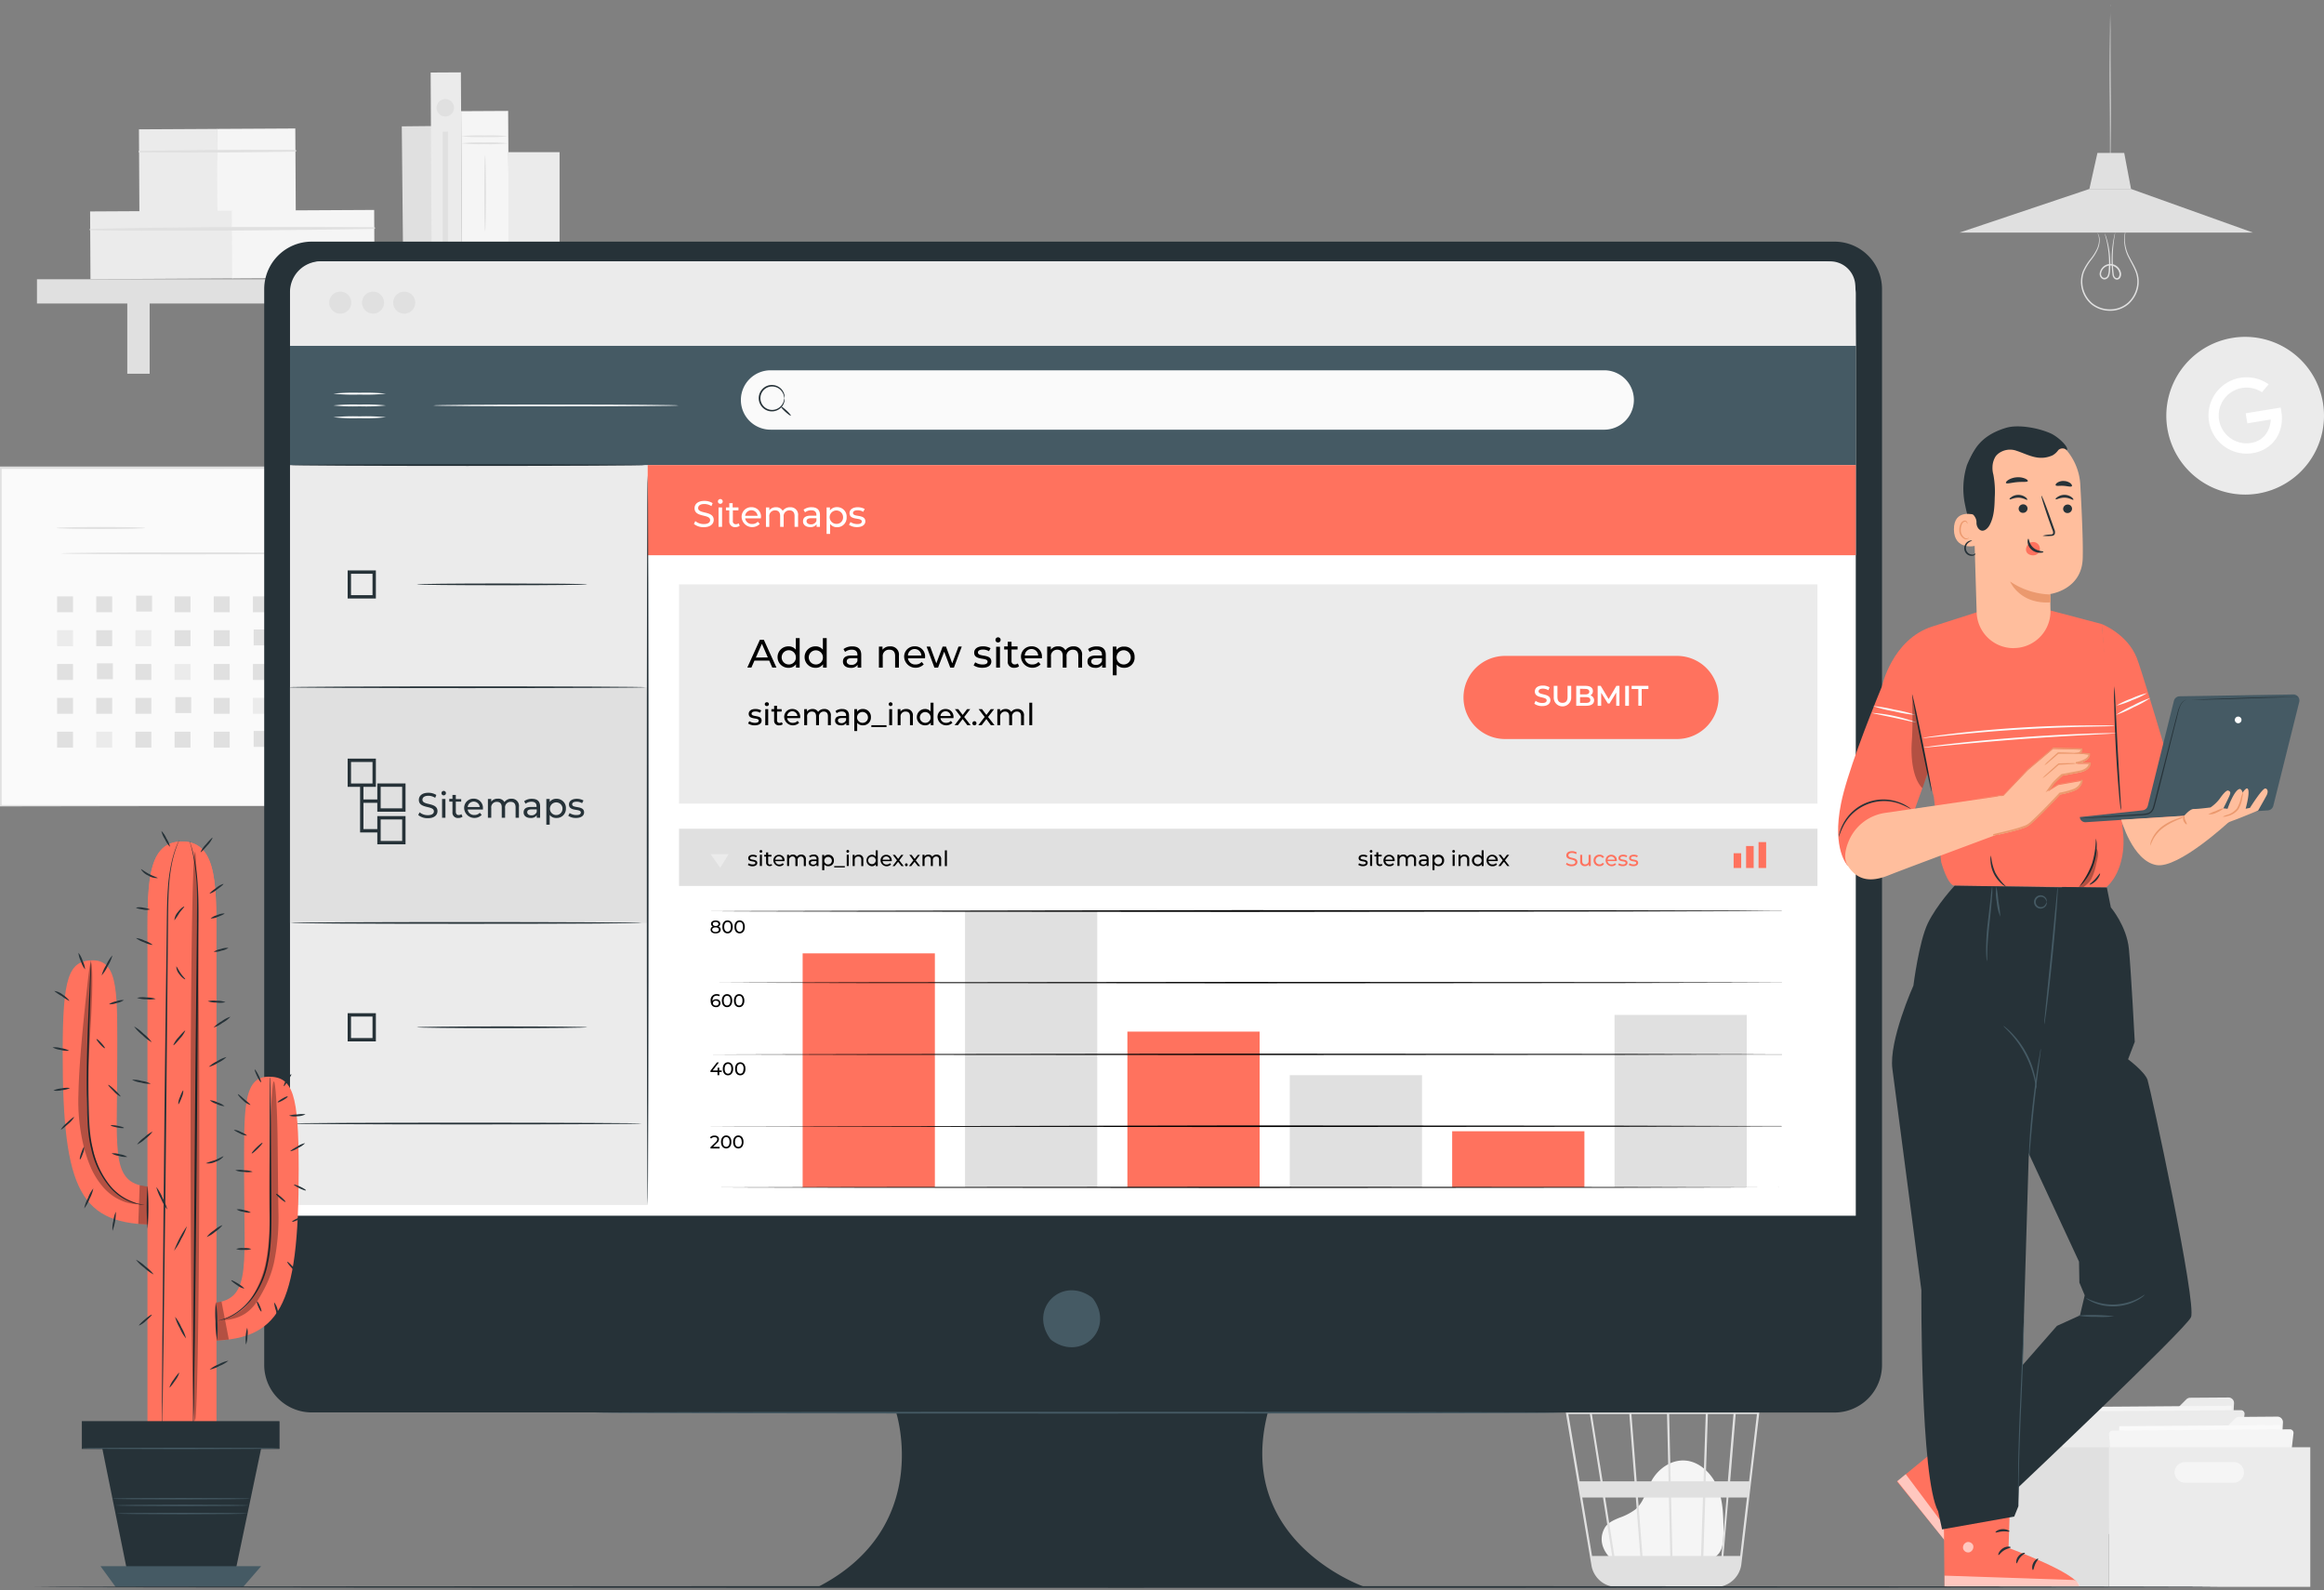 <svg width="500" height="342" fill="none" xmlns="http://www.w3.org/2000/svg"><rect width="100%" height="100%" fill="#808080" stroke="none"/><path d="M471.302 305.146l-.959 17.653a1.196 1.196 0 01-1.182 1.131l-31.773.231a1.196 1.196 0 01-1.204-1.182l-.101-13.746a1.197 1.197 0 011.197-1.196h19.534c.156 0 .311-.03.456-.089.144-.06.276-.147.387-.257l3.373-3.374c.223-.219.523-.344.836-.346l8.232-.057a1.177 1.177 0 01.866.358 1.182 1.182 0 01.338.874z" fill="#FF725E"/><path opacity=".3" d="M471.302 305.146l-.959 17.653a1.196 1.196 0 01-1.182 1.131l-31.773.231a1.196 1.196 0 01-1.204-1.182l-.101-13.746a1.197 1.197 0 011.197-1.196h19.534c.156 0 .311-.03.456-.089.144-.06.276-.147.387-.257l3.373-3.374c.223-.219.523-.344.836-.346l8.232-.057a1.177 1.177 0 01.866.358 1.182 1.182 0 01.338.874z" fill="#000"/><path d="M436.208 326.705l34.713-.255-.152-20.744-34.713.255.152 20.744z" fill="#F5F5F5"/><path d="M473.551 307.547l-2.494 21.624a.775.775 0 01-.757.685l-33.827.245a.776.776 0 01-.772-.721l-1.859-21.624a.779.779 0 01.721-.837l38.203-.281a.773.773 0 01.785.909z" fill="#E0E0E0"/><path d="M480.644 301.816l-.959 17.66a1.192 1.192 0 01-1.182 1.132l-31.766.23a1.194 1.194 0 01-.848-.34 1.184 1.184 0 01-.356-.842l-.101-13.746a1.195 1.195 0 011.189-1.196h19.542a1.201 1.201 0 00.843-.346l3.373-3.374c.22-.22.518-.344.829-.346l8.239-.057a1.187 1.187 0 01.861.356 1.173 1.173 0 01.336.869z" fill="#EBEBEB"/><path d="M445.56 323.371l34.713-.255-.152-20.744-34.713.255.152 20.744z" fill="#F5F5F5"/><path d="M482.9 304.216l-2.494 21.625a.773.773 0 01-.757.684l-33.828.245a.766.766 0 01-.771-.72l-1.86-21.625a.772.772 0 01.185-.567.765.765 0 01.536-.262l38.203-.281a.777.777 0 01.768.563c.031.11.037.225.018.338z" fill="#EBEBEB"/><path d="M491.168 305.946l-.959 17.66a1.186 1.186 0 01-1.182 1.124l-31.773.238a1.196 1.196 0 01-.846-.345 1.194 1.194 0 01-.351-.844l-.101-13.739a1.185 1.185 0 01.343-.85 1.2 1.2 0 01.846-.353h19.542a1.19 1.19 0 00.836-.354l3.373-3.366a1.188 1.188 0 01.836-.346l8.239-.065c.161-.001.321.031.47.093a1.202 1.202 0 01.65.675c.058.15.084.311.077.472z" fill="#F5F5F5"/><path d="M456.09 327.514l34.713-.255-.152-20.744-34.713.254.152 20.745z" fill="#FAFAFA"/><path d="M493.431 308.347l-2.494 21.624a.762.762 0 01-.721.677l-33.835.246a.768.768 0 01-.771-.721l-1.86-21.625a.76.76 0 01.197-.58.768.768 0 01.56-.249l38.203-.281a.769.769 0 01.721.909z" fill="#F5F5F5"/><path d="M453.722 311.295v30.029h43.328v-30.029h-43.328zm14.142 5.398a2.205 2.205 0 01.651-1.567 2.224 2.224 0 011.569-.645h10.603a2.218 2.218 0 012.094 2.216 2.224 2.224 0 01-2.094 2.217h-10.603a2.229 2.229 0 01-1.57-.651 2.23 2.23 0 01-.65-1.57z" fill="#EBEBEB"/><path d="M430.36 311.295v30.029h23.362v-30.029H430.36z" fill="#E0E0E0"/><path d="M81.35 100.652H.087v72.701h81.265v-72.701z" fill="#FAFAFA"/><path d="M81.35 173.353v-1.355-3.892c0-3.41 0-8.405-.05-14.755 0-12.708-.05-30.858-.093-52.699l.187.18-81.257.036.216-.216v72.701l-.194-.195 58.774.101 16.58.051h5.91H75.62l-16.535.05-58.898.094H0v-.187V100.349h81.661v.188c0 21.891-.072 40.084-.094 52.814 0 6.336 0 11.309-.043 14.719v3.856c0 .886-.173 1.427-.173 1.427z" fill="#E0E0E0"/><path d="M31.247 113.569c0 .115-4.274.216-9.55.216-5.277 0-9.559-.101-9.559-.216 0-.115 4.282-.216 9.558-.216s9.55.093 9.55.216zM65.68 119.026c0 .122-11.75.216-26.245.216-14.495 0-26.245-.094-26.245-.216 0-.123 11.75-.217 26.245-.217 14.496 0 26.245.094 26.245.217zM15.707 128.274h-3.424v3.424h3.424v-3.424zM24.133 128.274h-3.424v3.424h3.424v-3.424zM32.718 128.115h-3.424v3.424h3.424v-3.424zM40.985 128.274h-3.423v3.424h3.423v-3.424zM49.412 128.274h-3.424v3.424h3.424v-3.424zM57.838 128.274h-3.424v3.424h3.424v-3.424z" fill="#E0E0E0"/><path d="M66.272 128.274h-3.424v3.424h3.424v-3.424zM15.707 135.554h-3.424v3.424h3.424v-3.424z" fill="#EBEBEB"/><path d="M24.133 135.554h-3.424v3.424h3.424v-3.424z" fill="#E0E0E0"/><path d="M32.56 135.554h-3.425v3.424h3.424v-3.424z" fill="#EBEBEB"/><path d="M40.985 135.554h-3.423v3.424h3.423v-3.424zM49.412 135.554h-3.424v3.424h3.424v-3.424zM57.997 135.395h-3.424v3.424h3.424v-3.424zM66.272 135.554h-3.424v3.424h3.424v-3.424zM15.707 142.827h-3.424v3.424h3.424v-3.424zM24.284 142.675H20.86v3.424h3.424v-3.424zM32.56 142.827h-3.425v3.424h3.424v-3.424z" fill="#E0E0E0"/><path d="M40.985 142.827h-3.423v3.424h3.423v-3.424z" fill="#EBEBEB"/><path d="M49.412 142.827h-3.424v3.424h3.424v-3.424zM57.838 142.827h-3.424v3.424h3.424v-3.424zM66.272 142.827h-3.424v3.424h3.424v-3.424zM15.707 150.107h-3.424v3.424h3.424v-3.424zM24.133 150.107h-3.424v3.424h3.424v-3.424zM32.56 150.107h-3.425v3.424h3.424v-3.424zM41.144 149.948H37.72v3.424h3.424v-3.424zM49.412 150.107h-3.424v3.424h3.424v-3.424z" fill="#E0E0E0"/><path d="M57.838 150.107h-3.424v3.424h3.424v-3.424z" fill="#EBEBEB"/><path d="M66.272 150.107h-3.424v3.424h3.424v-3.424zM15.707 157.387h-3.424v3.424h3.424v-3.424z" fill="#E0E0E0"/><path d="M24.133 157.387h-3.424v3.424h3.424v-3.424z" fill="#EBEBEB"/><path d="M32.56 157.387h-3.425v3.424h3.424v-3.424zM40.985 157.387h-3.423v3.424h3.423v-3.424zM49.412 157.387h-3.424v3.424h3.424v-3.424zM57.997 157.229h-3.424v3.423h3.424v-3.423zM66.272 157.387h-3.424v3.424h3.424v-3.424z" fill="#E0E0E0"/><path d="M485.755 106.166a16.98 16.98 0 01-19.462-14.027 16.973 16.973 0 0114.027-19.462 16.96 16.96 0 0119.462 14.02 16.979 16.979 0 01-14.027 19.469z" fill="#EBEBEB"/><path d="M490.685 87.663l-7.54 1.233.36 2.162 5.046-.829c-.173 2.732-1.766 4.642-4.253 5.046a5.988 5.988 0 01-6.814-7.175 5.983 5.983 0 013.596-4.285 5.993 5.993 0 015.568.554l1.442-1.708a8.216 8.216 0 00-7.667-.967 8.211 8.211 0 004.257 15.772c4.325-.72 6.877-4.49 6.142-8.967l-.137-.836z" fill="#fff"/><path d="M449.527 40.645l-27.939 9.384h63.129l-26.231-9.385h-8.959z" fill="#E0E0E0"/><path d="M457.369 49.395a14.544 14.544 0 00-.209 1.65 8.202 8.202 0 001.045 4.326c.432.858.995 1.751 1.442 2.818a6.124 6.124 0 01.374 3.604 6.57 6.57 0 01-1.967 3.518 6.013 6.013 0 01-4.03 1.542 6.373 6.373 0 01-4.087-1.398 6.364 6.364 0 01-1.816-7.093c.434-.971.999-1.878 1.679-2.696.539-.665.999-1.39 1.37-2.162a5.04 5.04 0 00.439-1.867 3.607 3.607 0 00-.374-1.593c.095.11.172.234.23.368.172.386.265.802.274 1.225a4.988 4.988 0 01-.396 1.939 11.021 11.021 0 01-1.355 2.242 11.953 11.953 0 00-1.615 2.66 6.126 6.126 0 001.773 6.74 5.977 5.977 0 003.871 1.31 5.722 5.722 0 003.813-1.44 6.27 6.27 0 001.889-3.338 5.963 5.963 0 00-.325-3.467c-.418-1.038-.966-1.94-1.398-2.811a8.153 8.153 0 01-.959-4.448c.031-.416.098-.828.202-1.232.027-.137.071-.27.13-.397z" fill="#E0E0E0"/><path d="M455.062 49.986a8.79 8.79 0 01-.173 1.175c-.108.721-.252 1.846-.317 3.208a25.672 25.672 0 00.209 4.743c.033.2.123.385.26.533a.517.517 0 00.483.173c.346-.072.526-.598.461-1.009a2.043 2.043 0 00-1.946-1.701 2.025 2.025 0 00-1.99 1.643.892.892 0 00.527 1.002.786.786 0 00.908-.526c.139-.398.21-.818.209-1.24 0-.425.05-.836.058-1.24a21.233 21.233 0 00-.094-2.212 22.397 22.397 0 00-.534-3.172c-.116-.379-.21-.764-.281-1.153.05.09.091.183.123.28.108.274.202.554.281.837.307 1.041.524 2.107.649 3.186.086.744.13 1.493.129 2.242 0 .403 0 .822-.036 1.247.001.458-.075.914-.223 1.348-.102.24-.273.446-.49.59a.892.892 0 01-.8.116 1.218 1.218 0 01-.721-1.34 2.339 2.339 0 012.314-1.94 2.37 2.37 0 012.27 1.99c.035.27.001.546-.101.8a.904.904 0 01-.612.562.821.821 0 01-.779-.267 1.348 1.348 0 01-.339-.72 24.68 24.68 0 01.289-8.037c.079-.375.144-.664.202-.858.01-.09.032-.176.064-.26zM454.01 1c.02.131.02.265 0 .396v1.14c0 1.023.036 2.443.058 4.187 0 3.568 0 8.434.05 13.818.051 5.385-.043 10.257-.05 13.818 0 1.752-.044 3.172-.058 4.188v1.139c.02.131.02.265 0 .396a2.188 2.188 0 010-.396v-1.139c0-1.016 0-2.436-.05-4.188 0-3.56 0-8.433-.051-13.818-.05-5.384 0-10.25.051-13.818 0-1.744.043-3.164.05-4.188V1.396a2.187 2.187 0 010-.396z" fill="#E0E0E0"/><path d="M449.526 40.645l1.73-7.756h5.76l1.47 7.756h-8.96z" fill="#E0E0E0"/><path d="M346.717 335.377c-.994-.851-3.207-3.546-1.499-6.682.627-1.153 1.953-1.723 3.157-2.227a12.67 12.67 0 003.467-1.795c1.874-1.6 2.393-4.253 3.604-6.386 1.442-2.444 4.102-4.275 6.927-4.145 3.23.144 5.925 2.782 7.151 5.766 1.225 2.985 1.261 6.351 1.283 9.602 0 1.794-.065 3.82-1.384 5.045-1.211 1.125-3.049 1.132-4.693 1.081l-17.659-.54" fill="#F5F5F5"/><path d="M380.495 286.816h-46.464l8.362 49.887a5.572 5.572 0 003.971 4.44l.159.044c.137.036.274.079.418.108.311.062.627.098.944.108v.05l.224-.036h20.701c.383-.001.764-.04 1.139-.115a5.607 5.607 0 004.7-4.88l4.073-34.368.18-1.37 1.6-13.609-.007-.259zm-8.758 31.816h-4.772l.483-14.473h5.507l-1.218 14.473zm1.694-14.473h4.57l-1.694 14.473h-4.073l1.197-14.473zm-13.616 30.526l-.289-12.578h6.862l-.418 12.578h-6.155zm-7.418-12.578h6.668l.288 12.578h-5.982l-.974-12.578zm.512 12.578h-5.586l-1.975-12.578h6.588l.973 12.578zm-.785-16.053l-1.125-14.473h7.655l.332 14.473h-6.862zm7.323 0l-.332-14.473h7.872l-.483 14.473h-7.057zm-.411-17.948l-.31-13.407h8.823l-.447 13.407h-8.066zm-.461 0h-7.843l-1.045-13.407h8.578l.31 13.407zm-8.304 0h-8.311c-.295-1.852-.576-3.604-.822-5.182-.865-5.421-1.196-7.461-1.376-8.225h9.45l1.059 13.407zm.267 3.475l1.124 14.473H344.8c-.23-1.441-.461-2.948-.721-4.44-.54-3.416-1.081-6.833-1.585-10.033h8.044zm-6.199 14.473h-4.484l-2.429-14.473h4.628l2.285 14.473zm.54 3.475c.685 4.325 1.356 8.65 1.975 12.578h-4.324l-2.105-12.578h4.454zm21.589 12.578l.418-12.578h4.584l-1.11 12.578h-3.892zm1.131-34.001l.447-13.407h6.351l-1.146 13.407h-5.652zm-28.227-13.407c.188.973 1.038 6.242 2.163 13.407h-4.693l-2.249-13.407h4.779zm35.025 47.408h-3.604l1.074-12.578h3.986l-1.456 12.578zm3.986-34.001h-4.671l1.139-13.407h5.103l-1.571 13.407zM92.95 27.112l-6.51.065.324 32.393 6.51-.065-.325-32.393z" fill="#E0E0E0"/><path d="M46.754 27.729l-16.86.091.097 17.883 16.86-.091-.097-17.883z" fill="#EBEBEB"/><path d="M63.534 27.638l-16.86.091.097 17.883 16.86-.09-.097-17.884z" fill="#F5F5F5"/><path d="M29.92 32.766c11.212.091 22.425.04 33.641-.151a.18.18 0 000-.36c-11.201-.066-22.439 0-33.64.201a.16.16 0 00-.09.255.159.159 0 00.09.055z" fill="#E0E0E0"/><path d="M50.014 45.313l-30.627.166.079 14.575 30.626-.166-.078-14.575z" fill="#EBEBEB"/><path d="M80.503 45.156l-30.627.165.079 14.575 30.627-.166-.08-14.574z" fill="#F5F5F5"/><path d="M19.412 49.54c20.348.23 40.761 0 61.11-.303a.18.18 0 000-.36c-20.349-.102-40.77-.095-61.118.352a.159.159 0 00-.09.255.158.158 0 00.09.055h.008zM126.618 60.063H7.951v5.219h118.667v-5.219z" fill="#E0E0E0"/><path d="M32.198 62.572h-4.815V80.39h4.815V62.572zM104.114 62.572h-4.815V80.39h4.815V62.572z" fill="#E0E0E0"/><path d="M99.162 15.566l-6.509.035.241 44.553 6.51-.035-.242-44.553z" fill="#EBEBEB"/><path d="M109.327 23.858l-10.113.055.196 36.105 10.113-.055-.196-36.105z" fill="#F5F5F5"/><path d="M109.268 30.82c-1.676.18-3.362.24-5.046.18a35.4 35.4 0 01-5.046-.18 37.48 37.48 0 015.046-.173c1.684-.056 3.37.002 5.046.173zM109.268 29.306c-1.676.17-3.362.229-5.046.173a37.48 37.48 0 01-5.046-.173 36.115 36.115 0 015.046-.173c1.684-.06 3.37-.002 5.046.173zM109.268 54.542c-1.676.17-3.362.228-5.046.173a37.48 37.48 0 01-5.046-.173c1.676-.18 3.362-.24 5.046-.18 1.684-.06 3.37 0 5.046.18zM109.268 53.02c-1.676.18-3.362.24-5.046.181a35.4 35.4 0 01-5.046-.18 37.48 37.48 0 015.046-.173c1.684-.056 3.37.002 5.046.173zM104.366 49.712c-.093 0-.173-3.604-.173-8.138s.08-8.13.173-8.13c.094 0 .181 3.604.181 8.13 0 4.527-.08 8.138-.181 8.138z" fill="#E0E0E0"/><path d="M120.39 32.73h-11.014v27.254h11.014V32.73z" fill="#EBEBEB"/><path d="M97.684 23.18a1.875 1.875 0 11-1.874-1.875 1.881 1.881 0 011.874 1.874zM96.387 28.326h-1.154V54.83h1.154V28.326z" fill="#E0E0E0"/><path d="M394.68 51.976H67.071a10.22 10.22 0 00-10.228 10.22v231.381a10.23 10.23 0 0010.228 10.228h125.731s8.001 24.731-16.795 37.526h117.572s-28.025-9.601-20.817-37.504H394.68a10.229 10.229 0 0010.228-10.228V62.219a10.215 10.215 0 00-2.989-7.245 10.212 10.212 0 00-7.239-2.998z" fill="#263238"/><path d="M235.28 279.485c4.454 6.372-2.523 13.35-8.895 8.888a2.059 2.059 0 01-.541-.548c-4.447-6.365 2.516-13.328 8.888-8.888.21.153.395.338.548.548z" fill="#455A64"/><path d="M69.493 56.214h322.779a6.99 6.99 0 016.992 6.992v198.288H62.487V63.199a6.992 6.992 0 016.992-6.992l.014.007z" fill="#fff"/><path d="M399.264 74.4H62.394V62.81a6.595 6.595 0 016.595-6.596h324.768a5.413 5.413 0 015.413 5.413l.094 12.773z" fill="#EBEBEB"/><path d="M75.577 65.102a2.372 2.372 0 11-1.463-2.193 2.366 2.366 0 011.463 2.193zM82.626 65.102a2.364 2.364 0 11-4.728-.015 2.364 2.364 0 014.728.015zM89.337 65.102a2.371 2.371 0 11-1.463-2.193 2.366 2.366 0 011.463 2.193z" fill="#E0E0E0"/><path d="M336.107 303.856c0 .108-46.615.194-104.114.194s-104.114-.086-104.114-.194c0-.108 46.608-.195 104.121-.195 57.514 0 104.107.087 104.107.195z" fill="#455A64"/><path d="M139.347 100.032H62.393V259.18h76.954V100.032z" fill="#EBEBEB"/><path d="M139.347 147.822H62.393v50.702h76.954v-50.702z" fill="#E0E0E0"/><path d="M138.05 241.664c0 .109-16.903.188-37.742.188s-37.749-.079-37.749-.188c0-.108 16.896-.187 37.749-.187s37.742.087 37.742.187zM138.05 198.517c0 .108-16.903.187-37.742.187s-37.749-.079-37.749-.187 16.896-.188 37.749-.188 37.742.087 37.742.188z" fill="#263238"/><path d="M391.018 178.255H146.094v12.311h244.924v-12.311z" fill="#E0E0E0"/><path d="M391.018 125.693H146.094v47.163h244.924v-47.163z" fill="#EBEBEB"/><path d="M399.264 74.393H62.394v25.632h336.87V74.393z" fill="#455A64"/><path d="M83.03 84.672c-1.88.19-3.77.252-5.658.187a41.8 41.8 0 01-5.651-.187 43.308 43.308 0 015.65-.188c1.889-.06 3.78.002 5.66.188zM83.03 87.209c-1.88.19-3.77.253-5.658.188a41.8 41.8 0 01-5.651-.188 43.308 43.308 0 015.65-.187c1.889-.061 3.78.001 5.66.187zM83.03 89.754c-1.88.185-3.77.248-5.658.187a43.308 43.308 0 01-5.651-.188 41.8 41.8 0 015.65-.187 41.89 41.89 0 015.66.188z" fill="#fff"/><path d="M345.218 92.42H165.779a6.384 6.384 0 01-5.896-3.942 6.38 6.38 0 01-.483-2.444 6.387 6.387 0 016.379-6.386h179.439a6.387 6.387 0 010 12.773z" fill="#FAFAFA"/><path d="M168.771 85.645c-.036 0-.036-.238-.159-.635a2.673 2.673 0 00-.98-1.39 2.591 2.591 0 00-2.401-.332 2.522 2.522 0 00-1.319 3.571 2.516 2.516 0 002.745 1.254c.353-.076.685-.227.975-.443a2.66 2.66 0 00.98-1.384c.123-.403.123-.641.159-.641.054.22.054.45 0 .67a2.65 2.65 0 01-.966 1.564 2.785 2.785 0 01-2.674.447 2.842 2.842 0 01-1.89-2.681 2.843 2.843 0 011.89-2.682 2.817 2.817 0 012.674.447c.498.39.841.944.966 1.564.055.22.055.45 0 .67z" fill="#263238"/><path d="M168.021 87.447c.072-.072.605.303 1.189.836.584.533.995 1.038.93 1.117-.065.08-.605-.303-1.189-.836-.584-.533-.995-1.038-.93-1.117z" fill="#263238"/><path d="M399.272 100.032H139.347v19.397h259.925v-19.397z" fill="#FF725E"/><path d="M80.868 169.245h-6.07v-6.07h6.07v6.07zm-5.349-.721h4.628v-4.628h-4.628v4.628zM87.247 181.606h-6.07v-6.069h6.07v6.069zm-5.349-.72h4.628v-4.628H81.9v4.628zM87.247 174.593h-6.07v-6.077h6.07v6.077zm-5.349-.721h4.628v-4.635H81.9v4.635z" fill="#263238"/><path d="M81.783 179.055h-4.31v-10.171h.72v9.45h3.59v.721z" fill="#263238"/><path d="M81.538 171.955h-3.704v.721h3.704v-.721zM89.986 175.314l.281-.591a2.774 2.774 0 001.766.62c.923 0 1.319-.361 1.319-.829 0-1.305-3.236-.483-3.236-2.466 0-.821.641-1.528 2.047-1.528a3.158 3.158 0 011.715.476l-.252.613a2.697 2.697 0 00-1.442-.44c-.908 0-1.297.382-1.297.851 0 1.304 3.236.49 3.236 2.45 0 .815-.656 1.521-2.068 1.521a3.19 3.19 0 01-2.07-.677zM94.981 170.6a.489.489 0 01.147-.347.493.493 0 01.35-.136.482.482 0 11-.497.483zm.13 1.254h.721v4.044h-.72v-4.044zM99.515 175.66a1.38 1.38 0 01-.886.281 1.148 1.148 0 01-1.284-1.262v-2.248h-.684v-.599h.684v-.843h.721v.886h1.16v.556h-1.16v2.162c0 .44.224.721.627.721a.933.933 0 00.577-.195l.245.541zM103.898 174.117h-3.28a1.367 1.367 0 001.442 1.182 1.504 1.504 0 001.167-.483l.411.469a2.216 2.216 0 01-2.356.505 2.204 2.204 0 01-1.42-1.947 1.981 1.981 0 012.032-2.054 1.943 1.943 0 011.462.598 1.955 1.955 0 01.542 1.485c.021.087.007.18 0 .245zm-3.28-.526h2.595a1.304 1.304 0 00-2.595 0zM111.646 173.569v2.329h-.72v-2.242c0-.793-.375-1.182-1.046-1.182a1.17 1.17 0 00-1.171.831 1.17 1.17 0 00-.04.509v2.084h-.72v-2.242c0-.793-.382-1.182-1.046-1.182a1.178 1.178 0 00-1.211 1.34v2.084h-.72v-4.044h.72v.576a1.64 1.64 0 011.392-.634 1.492 1.492 0 011.441.721 1.836 1.836 0 011.557-.721 1.549 1.549 0 011.564 1.773zM116.202 173.454v2.443h-.721v-.533a1.511 1.511 0 01-1.334.577c-.915 0-1.492-.483-1.492-1.19 0-.706.418-1.182 1.622-1.182h1.161v-.144c0-.62-.354-.98-1.082-.98a2.053 2.053 0 00-1.283.44l-.302-.548a2.668 2.668 0 011.672-.519c1.132 0 1.759.533 1.759 1.636zm-.721 1.211v-.57h-1.125c-.72 0-.929.282-.929.628 0 .346.331.656.886.656a1.175 1.175 0 001.153-.714h.015zM121.752 173.872a1.98 1.98 0 01-.566 1.487 1.963 1.963 0 01-1.481.582 1.721 1.721 0 01-1.442-.656v2.097h-.721v-5.528h.721v.641a1.706 1.706 0 011.442-.677 1.967 1.967 0 011.919 1.254c.098.255.141.527.128.8zm-.721 0a1.357 1.357 0 00-.893-1.201 1.356 1.356 0 00-.78-.045 1.357 1.357 0 00-1.028 1.087 1.363 1.363 0 001.878 1.492 1.325 1.325 0 00.732-.788c.061-.175.085-.36.07-.545h.021zM122.257 175.472l.303-.584c.428.281.929.429 1.441.426.678 0 .959-.209.959-.555 0-.909-2.552-.123-2.552-1.73 0-.721.649-1.211 1.687-1.211a3 3 0 011.442.36l-.31.584a2.113 2.113 0 00-1.175-.324c-.635 0-.952.238-.952.562 0 .951 2.566.173 2.566 1.744 0 .721-.67 1.197-1.751 1.197a2.882 2.882 0 01-1.658-.469z" fill="#263238"/><path d="M149.294 112.697l.295-.613a2.884 2.884 0 001.824.642c.959 0 1.37-.375 1.37-.858 0-1.348-3.352-.497-3.352-2.552 0-.85.663-1.578 2.119-1.578a3.227 3.227 0 011.773.49l-.259.634a2.847 2.847 0 00-1.514-.454c-.944 0-1.348.397-1.348.879 0 1.348 3.352.505 3.352 2.538 0 .843-.678 1.571-2.163 1.571a3.302 3.302 0 01-2.097-.699zM154.462 107.853a.512.512 0 111.024 0 .496.496 0 01-.512.512.503.503 0 01-.369-.143.493.493 0 01-.143-.369zm.13 1.29h.757v4.181h-.757v-4.181zM159.148 113.086c-.263.2-.586.305-.916.296a1.201 1.201 0 01-1.326-1.312v-2.3h-.721v-.627h.721v-.915h.721v.915h1.247v.627h-1.204v2.264a.612.612 0 00.381.678.614.614 0 00.275.042.932.932 0 00.591-.201l.231.533zM163.689 111.493h-3.374a1.44 1.44 0 001.514 1.218 1.577 1.577 0 001.211-.504l.418.49a2.275 2.275 0 01-3.451-.231 2.282 2.282 0 01-.449-1.211 2.05 2.05 0 012.098-2.162 2.004 2.004 0 011.517.62 2.007 2.007 0 01.552 1.542c-.022.072-.029.166-.036.238zm-3.374-.548h2.682a1.35 1.35 0 00-2.682 0zM171.704 110.924v2.4h-.757v-2.321c0-.822-.396-1.225-1.088-1.225a1.222 1.222 0 00-1.212.857 1.22 1.22 0 00-.042.527v2.162h-.757v-2.321c0-.822-.397-1.225-1.081-1.225a1.213 1.213 0 00-1.214.862 1.23 1.23 0 00-.041.529v2.162h-.72v-4.188h.72v.627a1.714 1.714 0 011.442-.663 1.55 1.55 0 011.442.772 1.886 1.886 0 011.614-.772 1.601 1.601 0 011.276.508 1.604 1.604 0 01.418 1.309zM176.411 110.801v2.523h-.721v-.555a1.567 1.567 0 01-1.377.605c-.951 0-1.549-.511-1.549-1.232s.432-1.225 1.686-1.225h1.197v-.152c0-.641-.368-1.009-1.125-1.009a2.162 2.162 0 00-1.326.447l-.31-.57a2.786 2.786 0 011.73-.533c1.146.007 1.795.555 1.795 1.701zm-.757 1.247v-.584h-1.168c-.72 0-.965.296-.965.649 0 .353.346.678.922.678a1.216 1.216 0 001.211-.743zM182.149 111.241a2.042 2.042 0 01-.574 1.551 2.036 2.036 0 01-1.538.611 1.794 1.794 0 01-.807-.188 1.798 1.798 0 01-.635-.533v2.163h-.757v-5.702h.721v.663a1.787 1.787 0 011.492-.72 2.023 2.023 0 012.098 2.155zm-.764 0a1.445 1.445 0 00-.89-1.332 1.44 1.44 0 00-1.966 1.051 1.445 1.445 0 00.613 1.479c.237.159.516.243.801.243a1.373 1.373 0 001.349-.88c.069-.179.101-.37.093-.561zM182.661 112.891l.317-.605c.429.28.929.433 1.441.44.721 0 .995-.217.995-.57 0-.944-2.645-.129-2.645-1.795 0-.72.67-1.254 1.744-1.254a3.132 3.132 0 011.528.375l-.324.606a2.16 2.16 0 00-1.211-.332c-.663 0-.988.245-.988.577 0 .987 2.653.18 2.653 1.802 0 .764-.721 1.247-1.809 1.247a3.061 3.061 0 01-1.701-.491z" fill="#fff"/><path d="M165.498 142.092h-3.179l-.656 1.492h-.879l2.703-5.976h.85l2.711 5.976h-.894l-.656-1.492zm-.303-.685l-1.276-2.927-1.297 2.956 2.573-.029zM172.043 137.248v6.35h-.786v-.721a1.911 1.911 0 01-1.614.764 2.307 2.307 0 110-4.613 1.927 1.927 0 011.578.721v-2.494l.822-.007zm-.815 4.072a1.524 1.524 0 00-.993-1.36 1.526 1.526 0 00-1.641.38 1.523 1.523 0 00.27 2.331c.251.164.544.251.843.249a1.486 1.486 0 001.438-.989 1.49 1.49 0 00.083-.611zM177.86 137.248v6.35h-.785v-.721a1.904 1.904 0 01-1.615.764 2.307 2.307 0 110-4.613 1.924 1.924 0 011.579.721v-2.494l.821-.007zm-.814 4.072a1.524 1.524 0 00-1.866-1.401 1.52 1.52 0 00.352 3.001 1.49 1.49 0 001.514-1.6zM185.292 140.852v2.746h-.779V143a1.68 1.68 0 01-1.485.649c-1.023 0-1.672-.548-1.672-1.334s.468-1.319 1.816-1.319h1.298v-.166c0-.685-.397-1.088-1.211-1.088a2.315 2.315 0 00-1.442.483l-.339-.613a3.019 3.019 0 011.867-.577c1.247-.014 1.947.577 1.947 1.817zm-.822 1.348v-.627h-1.262c-.807 0-1.038.31-1.038.72 0 .411.375.721.995.721a1.31 1.31 0 001.305-.814zM193.4 140.982v2.616h-.821v-2.523c0-.886-.447-1.326-1.218-1.326a1.356 1.356 0 00-1.078.412 1.347 1.347 0 00-.364 1.094v2.343h-.822v-4.519h.771v.677a1.95 1.95 0 011.629-.721 1.756 1.756 0 011.821 1.178c.084.247.113.509.082.769zM199.008 141.594h-3.668a1.535 1.535 0 001.643 1.326 1.679 1.679 0 001.305-.547l.454.526a2.47 2.47 0 01-2.621.579 2.463 2.463 0 01-1.596-2.158 2.207 2.207 0 012.271-2.299 2.155 2.155 0 011.638.663 2.17 2.17 0 01.596 1.665c0 .082-.007.164-.022.245zm-3.668-.591h2.883a1.442 1.442 0 00-2.883 0zM206.923 139.064l-1.694 4.534h-.786l-1.304-3.431-1.319 3.431h-.786l-1.68-4.52h.772l1.319 3.605 1.362-3.605h.721l1.341 3.605 1.348-3.605.706-.014zM209.468 143.108l.346-.649a2.88 2.88 0 001.586.469c.756 0 1.074-.231 1.074-.613 0-1.016-2.884-.137-2.884-1.939 0-.815.721-1.355 1.882-1.355a3.335 3.335 0 011.65.404l-.353.648a2.4 2.4 0 00-1.305-.353c-.72 0-1.066.26-1.066.62 0 1.067 2.883.195 2.883 1.953 0 .822-.721 1.341-1.954 1.341a3.333 3.333 0 01-1.859-.526zM214.174 137.658a.549.549 0 01.327-.527.552.552 0 01.612.106.557.557 0 01.131.607.556.556 0 01-.515.348.551.551 0 01-.389-.151.533.533 0 01-.166-.383zm.144 1.442h.822v4.498h-.822V139.1zM219.242 143.317a1.512 1.512 0 01-.988.317 1.293 1.293 0 01-1.382-.862 1.279 1.279 0 01-.059-.579v-2.487h-.771v-.671h.771v-.994h.814v.994h1.298v.671h-1.298v2.45a.673.673 0 00.427.716c.094.036.194.05.294.041.229.005.453-.069.634-.209l.26.613zM224.15 141.594h-3.676a1.54 1.54 0 001.643 1.326 1.673 1.673 0 001.305-.547l.454.526a2.467 2.467 0 01-4.217-1.579 2.224 2.224 0 01.637-1.642 2.223 2.223 0 011.634-.657 2.163 2.163 0 012.235 2.328c0 .087-.008.173-.015.245zm-3.676-.591h2.883a1.442 1.442 0 00-2.883 0zM232.807 140.981v2.617h-.814v-2.523c0-.886-.433-1.326-1.175-1.326a1.32 1.32 0 00-1.355 1.506v2.343h-.822v-2.523c0-.886-.425-1.326-1.168-1.326a1.326 1.326 0 00-1.03.436 1.337 1.337 0 00-.282.499c-.056.185-.07.38-.043.571v2.343h-.822v-4.519h.786v.67a1.838 1.838 0 011.564-.721 1.663 1.663 0 011.572.836 2.03 2.03 0 011.737-.836c.257-.02.516.017.757.109a1.726 1.726 0 011.095 1.844zM237.903 140.852v2.746h-.778V143a1.68 1.68 0 01-1.485.648c-1.023 0-1.672-.547-1.672-1.333 0-.786.468-1.319 1.816-1.319h1.298v-.166c0-.685-.404-1.088-1.211-1.088a2.3 2.3 0 00-1.442.483l-.339-.613a3.006 3.006 0 011.867-.577c1.247-.014 1.946.577 1.946 1.817zm-.821 1.348v-.627h-1.262c-.814 0-1.045.309-1.045.72s.382.721 1.002.721a1.31 1.31 0 001.305-.814zM244.102 141.32a2.155 2.155 0 01-.618 1.675 2.158 2.158 0 01-1.667.639 1.911 1.911 0 01-1.578-.721v2.343h-.822v-6.177h.786v.72a1.934 1.934 0 011.614-.72 2.155 2.155 0 012.134 1.36c.111.28.163.58.151.881zm-.821 0a1.534 1.534 0 00-.992-1.359 1.523 1.523 0 00-1.64.376 1.518 1.518 0 00-.398.783 1.52 1.52 0 00.66 1.547c.25.165.542.253.841.253a1.506 1.506 0 001.442-.988 1.5 1.5 0 00.087-.612z" fill="#000"/><path d="M139.347 259.173c-.109 0-.188-35.125-.188-78.453s.079-78.453.188-78.453c.108 0 .187 35.118.187 78.453s-.086 78.453-.187 78.453z" fill="#263238"/><path d="M160.95 155.614l.26-.49a2.22 2.22 0 001.211.353c.576 0 .821-.173.821-.468 0-.772-2.162-.101-2.162-1.478 0-.613.555-1.031 1.442-1.031.438-.008.87.099 1.254.31l-.267.497a1.8 1.8 0 00-.995-.274c-.547 0-.814.202-.814.476 0 .815 2.162.152 2.162 1.492 0 .62-.576 1.017-1.492 1.017a2.475 2.475 0 01-1.42-.404zM164.54 151.462a.421.421 0 01.258-.382.416.416 0 01.16-.029.405.405 0 01.325.098.407.407 0 01.14.309.413.413 0 01-.465.408.403.403 0 01-.418-.404zm.108 1.067h.627v3.453h-.635l.008-3.453zM168.403 155.78c-.216.165-.484.25-.757.238a.996.996 0 01-1.042-.647.99.99 0 01-.053-.435v-1.888h-.584v-.519h.584v-.721h.627v.721h.987v.519h-.987v1.867a.512.512 0 00.318.544.48.48 0 00.222.032.815.815 0 00.491-.158l.194.447zM172.144 154.468h-2.797a1.165 1.165 0 001.247 1.009 1.313 1.313 0 001.002-.418l.339.404a1.886 1.886 0 01-1.997.438 1.879 1.879 0 01-1.218-1.642 1.688 1.688 0 011.73-1.759 1.656 1.656 0 011.709 1.773c-.002.065-.007.13-.015.195zm-2.797-.454h2.213a1.108 1.108 0 00-1.859-.727 1.114 1.114 0 00-.354.727zM178.753 153.999v1.983h-.627v-1.918c0-.677-.324-1.009-.886-1.009a1.005 1.005 0 00-1.003.711 1.016 1.016 0 00-.035.435v1.781h-.627v-1.918c0-.677-.325-1.009-.894-1.009a1 1 0 00-1.031 1.146v1.781h-.627v-3.453h.598v.519a1.449 1.449 0 011.197-.548c.239-.016.477.034.689.146.211.113.387.282.507.488a1.555 1.555 0 011.327-.634 1.32 1.32 0 011.412 1.499zM182.661 153.898v2.084h-.591v-.455a1.28 1.28 0 01-1.132.491c-.786 0-1.276-.411-1.276-1.01 0-.598.353-1.009 1.384-1.009h.988v-.129c0-.527-.303-.829-.923-.829a1.772 1.772 0 00-1.096.367l-.259-.468a2.29 2.29 0 011.441-.44c.909 0 1.464.469 1.464 1.398zm-.627 1.031v-.483h-.959c-.62 0-.8.238-.8.534 0 .295.288.562.764.562a.993.993 0 00.973-.613h.022zM187.375 154.259a1.682 1.682 0 01-1.752 1.759 1.49 1.49 0 01-1.204-.555v1.78h-.62v-4.714h.599v.548a1.437 1.437 0 011.225-.577 1.684 1.684 0 011.641 1.074c.084.218.122.451.111.685zm-.635 0a1.165 1.165 0 00-.754-1.042 1.17 1.17 0 10-.413 2.26 1.15 1.15 0 00.853-.35 1.146 1.146 0 00.314-.868zM187.469 155.982h3.258v.403h-3.258v-.403zM191.202 151.462a.413.413 0 01.128-.293.42.42 0 01.297-.118.415.415 0 01.387.5.41.41 0 01-.326.315.403.403 0 01-.235-.026.407.407 0 01-.251-.378zm.115 1.067h.62v3.453h-.627l.007-3.453zM196.406 153.999v1.983h-.627v-1.918c0-.677-.339-1.009-.93-1.009a1.03 1.03 0 00-1.095 1.146v1.781h-.62v-3.453h.598v.526a1.446 1.446 0 011.24-.555 1.342 1.342 0 011.434 1.499zM200.839 151.152v4.83h-.598v-.548a1.446 1.446 0 01-1.233.584 1.757 1.757 0 01-1.758-1.759 1.758 1.758 0 011.758-1.759 1.433 1.433 0 011.204.555v-1.903h.627zm-.62 3.107a1.158 1.158 0 00-.755-1.03 1.16 1.16 0 10-.405 2.248 1.133 1.133 0 001.16-1.218zM205.128 154.468h-2.797a1.165 1.165 0 001.247 1.009 1.282 1.282 0 00.995-.418l.346.404a1.886 1.886 0 01-1.997.438 1.879 1.879 0 01-1.218-1.642 1.688 1.688 0 011.73-1.759 1.67 1.67 0 011.611 1.092c.079.218.113.45.097.681-.001.065-.006.13-.014.195zm-2.797-.454h2.213a1.11 1.11 0 00-2.213 0zM208.112 155.981l-1.002-1.319-1.009 1.319h-.721l1.363-1.765-1.298-1.687h.721l.952 1.247.944-1.247h.685l-1.305 1.687 1.377 1.765h-.707zM209.208 155.571a.433.433 0 01.447-.44.422.422 0 01.425.44.421.421 0 01-.119.312.423.423 0 01-.306.135.438.438 0 01-.447-.447zM213.18 155.981l-.966-1.319-1.009 1.319h-.721l1.362-1.765-1.297-1.687h.721l.951 1.247.944-1.247h.721l-1.305 1.687 1.377 1.765h-.778zM220.301 153.999v1.983h-.627v-1.918c0-.677-.324-1.009-.886-1.009a1.005 1.005 0 00-1.003.711 1.001 1.001 0 00-.035.435v1.781h-.628v-1.918c0-.677-.324-1.009-.886-1.009a1.007 1.007 0 00-1.038 1.146v1.781h-.627v-3.453h.598v.519a1.449 1.449 0 011.197-.548 1.285 1.285 0 011.196.634 1.555 1.555 0 011.326-.634 1.322 1.322 0 011.364.915c.06.189.077.388.049.584zM221.455 151.152h.619v4.83h-.619v-4.83zM160.899 186.039l.188-.346c.254.163.549.248.85.246.404 0 .57-.123.57-.325 0-.548-1.528-.072-1.528-1.038 0-.432.389-.721 1.009-.721.308-.004.611.073.879.224l-.187.346a1.234 1.234 0 00-.721-.195c-.389 0-.577.144-.577.339 0 .569 1.536.101 1.536 1.045 0 .433-.404.721-1.045.721a1.76 1.76 0 01-.974-.296zM163.415 183.127a.291.291 0 01.183-.268.29.29 0 01.113-.02.276.276 0 01.205.075c.028.025.05.056.065.09a.295.295 0 01.005.223.298.298 0 01-.161.161.295.295 0 01-.114.02.28.28 0 01-.206-.079.27.27 0 01-.065-.092.276.276 0 01-.025-.11zm.079.721h.426v2.415h-.44l.014-2.415zM166.125 186.126a.863.863 0 01-.533.166.728.728 0 01-.538-.196.721.721 0 01-.226-.525v-1.326h-.411v-.361h.411v-.533h.44v.533h.72v.361h-.72v1.304a.36.36 0 00.374.411.567.567 0 00.346-.115l.137.281zM168.749 185.232h-1.947a.817.817 0 00.873.721.93.93 0 00.72-.296l.246.281a1.32 1.32 0 01-2.257-.843 1.187 1.187 0 01.738-1.147c.15-.06.311-.09.473-.086a1.17 1.17 0 011.197 1.247c-.036.022-.043.08-.043.123zm-1.961-.317h1.55a.76.76 0 00-.779-.721.722.722 0 00-.757.721h-.014zM173.376 184.901v1.391h-.439v-1.341c0-.476-.224-.721-.62-.721a.718.718 0 00-.54.239.712.712 0 00-.181.561v1.247h-.469v-1.34c0-.476-.23-.721-.627-.721a.716.716 0 00-.69.5.708.708 0 00-.03.3v1.247h-.44v-2.415h.418v.361a.964.964 0 01.836-.39.913.913 0 01.843.454 1.104 1.104 0 01.93-.454.938.938 0 01.772.291.923.923 0 01.237.791zM176.094 184.836v1.441h-.411v-.317a.896.896 0 01-.793.346c-.548 0-.901-.295-.901-.721 0-.425.253-.72.973-.72h.721v-.087c0-.368-.216-.584-.649-.584a1.238 1.238 0 00-.771.26l-.18-.332a1.657 1.657 0 011.002-.31.906.906 0 01.759.261.908.908 0 01.25.763zm-.432.721v-.339h-.678c-.433 0-.555.166-.555.375s.202.389.533.389a.724.724 0 00.7-.425zM179.41 185.081a1.163 1.163 0 01-.333.891 1.167 1.167 0 01-.886.349 1.004 1.004 0 01-.843-.397v1.254h-.454v-3.301h.418v.382a1.02 1.02 0 01.865-.411 1.178 1.178 0 011.233 1.233zm-.44 0a.806.806 0 00-.158-.44.814.814 0 10-.657 1.298.804.804 0 00.815-.858zM179.475 186.292h2.285v.281h-2.285v-.281zM182.098 183.127a.302.302 0 01.043-.168.302.302 0 01.13-.115.29.29 0 01.326.055c.043.04.073.093.085.151a.299.299 0 01-.122.307.29.29 0 01-.166.051.268.268 0 01-.112-.017.268.268 0 01-.096-.06.274.274 0 01-.088-.204zm.073.721h.439v2.415h-.439v-2.415zM185.738 184.901v1.391h-.432v-1.341c0-.476-.238-.721-.656-.721a.713.713 0 00-.731.489.713.713 0 00-.033.311v1.247h-.44v-2.414h.418v.36a1.049 1.049 0 01.873-.389.936.936 0 011.001 1.067zM188.845 182.904v3.388h-.418v-.382a1.015 1.015 0 01-.865.41 1.235 1.235 0 01-1.145-1.236 1.235 1.235 0 011.145-1.236 1.02 1.02 0 01.843.389v-1.333h.44zm-.433 2.162a.814.814 0 10-1.39.576.814.814 0 001.39-.576zM191.851 185.232h-1.983a.817.817 0 00.873.721.93.93 0 00.72-.296l.245.281a1.313 1.313 0 01-1.401.31 1.315 1.315 0 01-.855-1.153 1.187 1.187 0 01.738-1.147c.15-.06.311-.09.473-.086a1.17 1.17 0 011.197 1.247c0 .041-.002.082-.007.123zm-1.961-.317h1.55a.782.782 0 00-.775-.704.777.777 0 00-.775.704zM193.941 186.292l-.72-.923-.721.923h-.469l.952-1.233-.909-1.182h.491l.663.872.663-.872h.483l-.901 1.182.966 1.233h-.498zM194.706 186.003a.31.31 0 01.31-.31.32.32 0 01.269.314.316.316 0 01-.269.313.311.311 0 01-.289-.196.309.309 0 01-.021-.121zM197.488 186.292l-.721-.923-.721.923h-.49l.959-1.233-.88-1.182h.491l.663.872.663-.872h.476l-.909 1.182.959 1.233h-.49zM202.483 184.9v1.392h-.44v-1.341c0-.476-.231-.721-.627-.721a.712.712 0 00-.54.238.722.722 0 00-.181.562v1.247h-.432v-1.341c0-.475-.231-.72-.627-.72a.717.717 0 00-.721.8v1.247h-.44v-2.415h.425v.36a.97.97 0 01.837-.389.899.899 0 01.836.454 1.083 1.083 0 01.93-.454.94.94 0 01.752.303.938.938 0 01.228.778zM203.283 182.904h.44v3.388h-.44v-3.388zM292.224 186.025l.18-.346c.253.164.549.251.85.252.404 0 .577-.122.577-.331 0-.541-1.528-.072-1.528-1.038 0-.433.382-.721 1.009-.721.307-.006.61.069.879.216l-.187.346a1.304 1.304 0 00-.721-.187c-.382 0-.569.137-.569.331 0 .57 1.535.101 1.535 1.045 0 .44-.404.721-1.045.721a1.758 1.758 0 01-.98-.288zM294.696 183.113a.295.295 0 01.303-.288.286.286 0 01.266.352.29.29 0 01-.394.201.288.288 0 01-.175-.265zm.079.721h.44v2.422h-.44v-2.422zM297.407 186.126a.813.813 0 01-.527.166.724.724 0 01-.716-.46.717.717 0 01-.048-.297v-1.327h-.418v-.36h.418v-.533h.433v.533h.721v.36h-.721v1.312a.352.352 0 00.382.404.535.535 0 00.339-.115l.137.317zM300.03 185.218h-1.96a.81.81 0 00.872.72.88.88 0 00.721-.288l.245.281a1.228 1.228 0 01-.952.389 1.2 1.2 0 01-.925-.327 1.203 1.203 0 01-.38-.905 1.177 1.177 0 01.341-.882 1.17 1.17 0 01.878-.351 1.167 1.167 0 01.872.359 1.173 1.173 0 01.317.888.787.787 0 01-.029.116zm-1.96-.318h1.549a.776.776 0 00-1.298-.501.776.776 0 00-.251.501zM304.658 184.886v1.399h-.433v-1.348c0-.476-.23-.721-.627-.721a.707.707 0 00-.297.062.722.722 0 00-.424.745v1.247h-.439v-1.348c0-.476-.224-.721-.62-.721a.744.744 0 00-.298.062.735.735 0 00-.395.443.723.723 0 00-.028.303v1.247h-.44v-2.422h.426v.36a.98.98 0 01.828-.382.896.896 0 01.844.447 1.079 1.079 0 01.93-.447.934.934 0 01.747.301.926.926 0 01.226.773zM307.361 184.821v1.442h-.418v-.325a.882.882 0 01-.793.346c-.548 0-.894-.288-.894-.72 0-.433.252-.721.973-.721h.721v-.087c0-.367-.216-.584-.649-.584a1.222 1.222 0 00-.764.26l-.187-.324c.29-.212.642-.321 1.002-.31.655.043 1.009.36 1.009 1.023zm-.44.721v-.339h-.678c-.432 0-.555.173-.555.375s.202.389.534.389a.72.72 0 00.721-.425h-.022zM310.698 185.074a1.185 1.185 0 01-.746 1.153 1.187 1.187 0 01-.479.079 1.037 1.037 0 01-.843-.389v1.247h-.44v-3.301h.418v.382a1.05 1.05 0 01.865-.404 1.187 1.187 0 01.885.345 1.185 1.185 0 01.34.888zm-.447 0a.811.811 0 00-.994-.759.821.821 0 00-.569 1.114.817.817 0 001.338.246.81.81 0 00.218-.601h.007zM312.45 183.113a.283.283 0 01.087-.207.284.284 0 01.208-.081.279.279 0 01.158.052.286.286 0 01.036.442.28.28 0 01-.147.077.278.278 0 01-.166-.018.282.282 0 01-.128-.106.28.28 0 01-.048-.159zm.079.721h.44v2.422h-.44v-2.422zM316.097 184.886v1.398h-.439v-1.347c0-.476-.238-.721-.656-.721a.716.716 0 00-.573.223.727.727 0 00-.191.584v1.247h-.44v-2.422h.418v.368a1.025 1.025 0 01.872-.39.933.933 0 01.759.288.937.937 0 01.25.772zM319.197 182.897v3.388h-.418v-.39a1.018 1.018 0 01-.865.411 1.234 1.234 0 01-.872-2.104c.231-.231.545-.361.872-.361a1.045 1.045 0 01.85.389v-1.333h.433zm-.433 2.162a.81.81 0 00-.527-.726.818.818 0 00-.875.199.818.818 0 00-.161.883.813.813 0 00.749.495.811.811 0 00.588-.242.798.798 0 00.226-.594v-.015zM322.202 185.218h-1.96a.822.822 0 00.879.72.885.885 0 00.721-.288l.245.281a1.206 1.206 0 01-.952.389 1.2 1.2 0 01-.925-.327 1.208 1.208 0 01-.379-.905 1.176 1.176 0 01.742-1.149 1.19 1.19 0 01.476-.084c.163-.004.324.026.475.087a1.16 1.16 0 01.721 1.16.808.808 0 01-.043.116zm-1.96-.318h1.535a.778.778 0 00-1.55 0h.015zM324.293 186.284l-.721-.929-.721.929h-.49l.951-1.239-.908-1.182h.49l.671.872.656-.872h.482l-.915 1.182.966 1.239h-.461z" fill="#000"/><path d="M336.914 185.917l.166-.353c.298.239.67.369 1.052.367.555 0 .793-.216.793-.497 0-.779-1.939-.288-1.939-1.442 0-.497.389-.915 1.226-.915.363-.006.72.092 1.03.281l-.151.368a1.653 1.653 0 00-.879-.26c-.541 0-.772.231-.772.505 0 .785 1.932.295 1.932 1.441 0 .483-.389.909-1.24.909a1.884 1.884 0 01-1.218-.404zM342.248 183.863v2.421h-.418v-.367a.975.975 0 01-.822.389.949.949 0 01-1.038-1.052v-1.391h.44v1.34c0 .476.238.721.649.721a.71.71 0 00.543-.241.722.722 0 00.177-.566v-1.247l.469-.007zM342.854 185.074a1.197 1.197 0 01.372-.898 1.217 1.217 0 01.911-.335 1.056 1.056 0 01.98.512l-.331.216a.72.72 0 00-.656-.346.854.854 0 00-.851.851.853.853 0 00.851.85.718.718 0 00.656-.346l.331.209a1.061 1.061 0 01-.98.519 1.217 1.217 0 01-1.191-.745 1.196 1.196 0 01-.092-.487zM347.827 185.218h-1.968a.822.822 0 00.88.72.91.91 0 00.72-.288l.238.281a1.315 1.315 0 01-1.401.31 1.319 1.319 0 01-.855-1.153 1.194 1.194 0 01.34-.882 1.183 1.183 0 01.878-.351 1.166 1.166 0 011.197 1.247c-.022.022-.029.072-.029.116zm-1.968-.318h1.557a.787.787 0 00-1.557 0zM348.13 186.025l.188-.346c.251.163.544.251.843.252.411 0 .577-.122.577-.331 0-.541-1.528-.072-1.528-1.038 0-.433.389-.721 1.009-.721.307-.007.61.068.879.216l-.187.346a1.29 1.29 0 00-.721-.187c-.382 0-.569.137-.569.331 0 .57 1.535.101 1.535 1.045 0 .44-.404.721-1.045.721a1.761 1.761 0 01-.981-.288zM350.415 186.025l.18-.346c.254.163.549.25.851.252.411 0 .576-.122.576-.331 0-.541-1.528-.072-1.528-1.038 0-.433.39-.721 1.009-.721.307-.006.611.069.88.216l-.188.346a1.285 1.285 0 00-.72-.187c-.382 0-.57.137-.57.331 0 .57 1.536.101 1.536 1.045 0 .44-.404.721-1.046.721a1.758 1.758 0 01-.98-.288zM360.809 158.959H323.81a8.944 8.944 0 01-8.946-8.939 8.944 8.944 0 018.946-8.938h36.999a8.94 8.94 0 018.938 8.938 8.942 8.942 0 01-8.938 8.939z" fill="#FF725E"/><path d="M330.103 151.361l.273-.62c.418.308.923.473 1.442.469.663 0 .944-.238.944-.555 0-.923-2.544-.317-2.544-1.91 0-.721.548-1.283 1.723-1.283a2.697 2.697 0 011.441.382l-.252.619a2.332 2.332 0 00-1.175-.338c-.663 0-.937.259-.937.584 0 .908 2.544.317 2.544 1.888 0 .685-.555 1.276-1.729 1.276a2.782 2.782 0 01-1.73-.512zM334.283 149.941v-2.415h.793v2.386c0 .88.396 1.262 1.088 1.262.692 0 1.089-.382 1.089-1.262v-2.386h.785v2.415a1.885 1.885 0 01-1.131 1.843 1.878 1.878 0 01-2.516-1.088 1.885 1.885 0 01-.108-.755zM342.962 150.647c0 .721-.577 1.161-1.68 1.161h-2.162v-4.282h2.011c1.03 0 1.578.433 1.578 1.11a1.032 1.032 0 01-.548.945 1.067 1.067 0 01.801 1.066zm-3.021-2.501v1.218h1.132c.548 0 .865-.194.865-.583 0-.39-.317-.599-.865-.599l-1.132-.036zm2.213 2.422c0-.432-.324-.62-.922-.62h-1.291v1.24h1.298c.591 0 .915-.195.915-.62zM347.726 151.808v-2.84l-1.441 2.357h-.354l-1.441-2.321v2.804h-.757v-4.282h.656l1.701 2.84 1.672-2.84h.656v4.282h-.692zM349.658 147.526h.8v4.282h-.8v-4.282zM352.484 148.197h-1.442v-.671h3.604v.671h-1.442v3.604h-.72v-3.604z" fill="#fff"/><path d="M271.003 221.892h-28.45v33.489h28.45v-33.489z" fill="#FF725E"/><path d="M305.941 231.263H277.49v24.118h28.451v-24.118z" fill="#E0E0E0"/><path d="M201.135 205.062h-28.45v50.319h28.45v-50.319z" fill="#FF725E"/><path d="M236.072 195.958h-28.45v59.423h28.45v-59.423z" fill="#E0E0E0"/><path d="M340.879 243.322h-28.451v12.059h28.451v-12.059z" fill="#FF725E"/><path d="M375.809 218.303h-28.451v37.078h28.451v-37.078z" fill="#E0E0E0"/><path d="M383.378 195.958h-2.364l-6.783.036-24.948.058-82.287.093-82.331-.057-24.948-.058-6.782-.036h-2.365 2.365l6.782-.036 24.948-.058 82.331-.137 82.316.058 24.948.058 6.782.036h2.221c.064.036.122.036.115.043zM383.377 211.39h-9.147l-24.947.058-82.317.058-82.331-.058-24.947-.058h-9.147 2.364l6.783-.036 24.947-.065 82.36-.086 82.317.05 24.947.065 6.783.036h2.22c.065 0 .123 0 .115.036zM383.377 226.823h-9.147l-24.947.065-82.317.05-82.331-.05-24.947-.065h-9.147 2.364l6.783-.036 24.947-.058 82.36-.094 82.317.058 24.947.058 6.783.036h2.364l-.029.036zM383.377 242.263h-2.364l-6.783.036-24.947.057-82.317.058-82.331-.058-24.947-.007-6.783-.036h-2.364 9.147l24.947-.065 82.36-.173 82.317.051 24.947.065h9.003c.065.064.123.064.115.072zM382.693 255.381h-2.357l-6.762.036-24.875.058-82.071.058-82.086-.058-24.883-.058-6.761-.036H150.541h9.118l24.883-.064 82.086-.051 82.071.051 24.875.064h8.974c.094-.007.152-.007.145 0zM154.816 246.674v.346h-1.961v-.267l1.11-1.074c.288-.281.346-.454.346-.627 0-.281-.202-.454-.584-.454a.86.86 0 00-.721.303l-.266-.231a1.253 1.253 0 011.002-.418c.569 0 .937.296.937.764a1.112 1.112 0 01-.447.858l-.815.8h1.399zM155.125 245.629c0-.887.476-1.399 1.118-1.399.641 0 1.11.512 1.11 1.399 0 .886-.476 1.398-1.11 1.398-.635 0-1.118-.504-1.118-1.398zm1.839 0c0-.721-.296-1.053-.721-1.053-.426 0-.721.354-.721 1.053s.295 1.052.721 1.052c.425 0 .721-.353.721-1.052zM157.728 245.629c0-.887.483-1.399 1.117-1.399.635 0 1.118.512 1.118 1.399 0 .886-.476 1.398-1.118 1.398-.641 0-1.117-.504-1.117-1.398zm1.845 0c0-.721-.302-1.053-.721-1.053-.418 0-.72.354-.72 1.053s.295 1.052.72 1.052c.426 0 .743-.353.743-1.052h-.022zM155.27 230.585h-.519v.678h-.382v-.678h-1.521v-.266l1.398-1.795h.425l-1.34 1.73h1.052v-.598h.368v.598h.519v.331zM155.508 229.893c0-.893.476-1.398 1.117-1.398.642 0 1.11.505 1.11 1.398 0 .894-.476 1.399-1.11 1.399-.634 0-1.117-.476-1.117-1.399zm1.838 0c0-.72-.296-1.052-.721-1.052s-.721.353-.721 1.052c0 .7.303 1.053.721 1.053s.721-.353.721-1.053zM158.153 229.893c0-.893.476-1.398 1.11-1.398.635 0 1.118.505 1.118 1.398 0 .894-.476 1.399-1.118 1.399-.641 0-1.11-.476-1.11-1.399zm1.838 0c0-.72-.295-1.052-.72-1.052-.426 0-.721.353-.721 1.052 0 .7.295 1.053.721 1.053.425 0 .684-.353.684-1.053h.036zM155.01 215.773a.886.886 0 01-.295.64.88.88 0 01-.671.218c-.72 0-1.146-.491-1.146-1.363a1.273 1.273 0 01.309-1.022 1.256 1.256 0 01.982-.419c.237-.011.472.047.677.165l-.144.303a.978.978 0 00-.526-.13c-.555 0-.908.346-.908 1.031a.427.427 0 000 .101.882.882 0 01.778-.36.834.834 0 01.66.206.844.844 0 01.284.63zm-.375 0c0-.325-.245-.526-.627-.526a.57.57 0 00-.627.526c0 .281.224.526.649.526a.528.528 0 00.414-.124.53.53 0 00.191-.388v-.014zM155.306 215.232c0-.886.475-1.398 1.117-1.398.641 0 1.11.512 1.11 1.398 0 .887-.476 1.399-1.11 1.399-.634 0-1.117-.505-1.117-1.399zm1.838 0c0-.721-.296-1.045-.721-1.045s-.721.346-.721 1.045.296 1.053.721 1.053.721-.354.721-1.053zM157.908 215.232c0-.886.475-1.398 1.117-1.398.641 0 1.117.512 1.117 1.398 0 .887-.476 1.399-1.117 1.399-.642 0-1.117-.505-1.117-1.399zm1.838 0c0-.721-.296-1.045-.721-1.045s-.721.346-.721 1.045.296 1.053.721 1.053.721-.354.721-1.053zM155.053 199.958c0 .498-.425.808-1.088.808s-1.081-.31-1.081-.808a.72.72 0 01.476-.663.621.621 0 01-.383-.584c0-.461.397-.721.988-.721s.988.282.988.721a.615.615 0 01-.383.584.72.72 0 01.483.663zm-.389 0c0-.295-.267-.483-.721-.483-.454 0-.72.188-.72.483 0 .296.259.505.72.505.462 0 .721-.209.721-.519v.014zm-1.297-1.218c0 .267.223.44.598.44s.605-.173.605-.44-.237-.44-.605-.44-.598.152-.598.426v.014zM155.414 199.367c0-.894.476-1.398 1.117-1.398.642 0 1.11.504 1.11 1.398 0 .894-.475 1.398-1.11 1.398-.634 0-1.117-.511-1.117-1.398zm1.838 0c0-.721-.295-1.052-.721-1.052-.425 0-.72.353-.72 1.052 0 .699.295 1.045.72 1.045.426 0 .721-.346.721-1.045zM158.016 199.367c0-.894.476-1.398 1.117-1.398.642 0 1.11.504 1.11 1.398 0 .894-.475 1.398-1.11 1.398-.634 0-1.117-.511-1.117-1.398zm1.838 0c0-.721-.295-1.052-.721-1.052-.425 0-.72.353-.72 1.052 0 .699.295 1.045.72 1.045.426 0 .721-.346.721-1.045z" fill="#000"/><path d="M374.612 183.524h-1.629v3.178h1.629v-3.178zM377.294 181.974h-1.629v4.729h1.629v-4.729zM379.976 181.131h-1.629v5.572h1.629v-5.572z" fill="#FF725E"/><path d="M138.907 147.822c0 .101-17.22.187-38.455.187s-38.462-.086-38.462-.187 17.213-.187 38.462-.187c21.25 0 38.455.079 38.455.187zM138.763 100.032c0 .101-17.098.188-38.203.188-21.105 0-38.203-.087-38.203-.188 0-.1 17.09-.194 38.203-.194 21.112 0 38.203.086 38.203.194z" fill="#263238"/><path d="M145.993 87.209c0 .108-11.814.187-26.389.187s-26.389-.079-26.389-.187 11.814-.187 26.389-.187 26.389.086 26.389.187z" fill="#fff"/><path d="M152.876 183.726l2.076 2.948 1.81-2.948h-3.886z" fill="#EBEBEB"/><path d="M126.351 125.693c0 .101-8.21.188-18.337.188-10.128 0-18.338-.087-18.338-.188s8.21-.187 18.338-.187c10.127 0 18.337.072 18.337.187zM80.868 128.728h-6.07v-6.033h6.07v6.033zm-5.349-.721h4.628v-4.592h-4.628v4.592zM126.351 220.963c0 .101-8.21.187-18.337.187-10.128 0-18.338-.086-18.338-.187s8.21-.188 18.338-.188c10.127 0 18.337.087 18.337.188zM80.868 223.997h-6.07v-6.069h6.07v6.069zm-5.349-.72h4.628v-4.628h-4.628v4.628z" fill="#263238"/><path d="M33.619 263.418v-8.094c-10.092 0-8.398-6.235-8.398-26.966 0-14.236.447-21.797-5.247-21.797-5.255 0-6.488 3.69-6.488 19.894-.028 30.022 3.972 36.963 20.133 36.963zM44.128 288.423v-8.08c10.092 0 8.398-6.228 8.398-26.966 0-14.236-.447-21.79 5.247-21.79 5.255 0 6.488 3.691 6.488 19.887.029 30.008-3.98 36.949-20.133 36.949z" fill="#FF725E"/><path opacity=".3" d="M47.66 279.968l1.572 8.153-2.747.245-.404-8.117 1.58-.281z" fill="#000"/><path d="M39.148 181.001c-7.98 0-7.389 10.444-7.389 23.231V305.91h14.777V204.232c0-12.787.613-23.231-7.388-23.231z" fill="#FF725E"/><path d="M39.148 181.001c-7.98 0-7.389 10.444-7.389 23.231V305.91h14.777V204.232c0-12.787.613-23.231-7.388-23.231z" fill="#FF725E"/><path d="M34.852 306.234v-.324-.959-3.669c0-3.2.043-7.806.079-13.486.108-11.403.26-27.131.418-44.496.159-17.364.396-33.099.533-44.502.036-2.848.065-5.428.238-7.691.124-1.941.399-3.869.822-5.767.27-1.194.634-2.366 1.088-3.503.152-.397.296-.678.382-.879l.145-.289c-.031.105-.067.209-.109.31-.072.202-.209.49-.346.887a24.858 24.858 0 00-1.045 3.539 37.97 37.97 0 00-.72 5.73c-.152 2.257-.166 4.83-.188 7.677-.1 11.403-.252 27.131-.418 44.503-.166 17.371-.39 33.099-.526 44.503-.087 5.68-.152 10.279-.202 13.486a589.31 589.31 0 00-.072 3.662v.959c0 .237-.08.309-.08.309zM41.526 306.083a2.78 2.78 0 010-.324v-4.599c0-3.193 0-7.778.058-13.429.086-11.36.209-27.016.346-44.315.137-17.3.331-32.956.447-44.316 0-2.833.057-5.391 0-7.64a49.542 49.542 0 00-.534-5.767c-.18-1.2-.42-2.391-.72-3.568-.108-.389-.195-.721-.26-.915a1.373 1.373 0 01-.072-.317c.56 1.547.968 3.145 1.218 4.771.318 1.908.518 3.834.599 5.767.115 2.256.115 4.822.093 7.662-.086 11.353-.209 27.016-.339 44.316-.13 17.299-.338 32.955-.454 44.308-.079 5.658-.137 10.242-.18 13.428 0 1.572-.05 2.797-.065 3.655v.944c0 .224-.137.339-.137.339zM46.687 288.286a23.473 23.473 0 01-.324-4.116 23.103 23.103 0 01.065-4.123c.233 1.36.344 2.737.331 4.116a21.912 21.912 0 01-.072 4.123zM58.17 231.674c.01.194.01.389 0 .584l.043 1.672c0 1.485.043 3.604.072 6.141 0 5.219.072 12.369.115 20.269 0 3.951 0 7.756-.72 11.151a18.197 18.197 0 01-3.756 8.275 12.423 12.423 0 01-4.88 3.705c-.69.298-1.417.5-2.162.599a20.81 20.81 0 002.119-.721 12.796 12.796 0 004.736-3.741 18.177 18.177 0 003.604-8.181c.677-3.345.72-7.129.677-11.079v-20.27c0-2.566.036-4.656.044-6.141v-1.672c.015-.2.05-.399.108-.591zM31.752 255.035c.25 3.09.25 6.195 0 9.284a57.578 57.578 0 010-9.284zM19.585 206.59c.02.199.02.399 0 .598v1.694c-.043 1.513-.108 3.64-.18 6.242-.159 5.276-.462 12.557-.36 20.601.1 4.015.064 7.871.9 11.244a18.908 18.908 0 003.893 8.225 11.607 11.607 0 005.045 3.467c.726.222 1.468.384 2.22.483a6.927 6.927 0 01-2.263-.339 11.478 11.478 0 01-5.197-3.431 19.025 19.025 0 01-4.03-8.325c-.864-3.424-.843-7.309-.936-11.324-.101-8.052.245-15.339.468-20.608l.296-6.242c.043-.721.072-1.269.1-1.694a2.926 2.926 0 01.044-.591z" fill="#263238"/><path opacity=".3" d="M29.748 263.252l.303-8.303 1.715.295v8.131s-1.722-.086-2.018-.123z" fill="#000"/><path d="M15.065 234.031a4.465 4.465 0 01-1.759.454 4.316 4.316 0 01-1.816.079 4.535 4.535 0 011.758-.447 4.54 4.54 0 011.817-.086zM14.885 226.001a4.647 4.647 0 01-1.824-.173 4.642 4.642 0 01-1.744-.541 4.466 4.466 0 011.816.173c.615.06 1.21.244 1.752.541zM11.67 213.149a3.607 3.607 0 011.802.778c.915.606 1.485 1.291 1.442 1.363a8.947 8.947 0 01-1.644-1.053 8.86 8.86 0 01-1.6-1.088zM16.875 204.939c.408.507.712 1.09.893 1.715.297.577.478 1.207.534 1.853a5.21 5.21 0 01-.887-1.716 5.303 5.303 0 01-.54-1.852zM24.19 205.487a8.283 8.283 0 01-.994 2.263 8.244 8.244 0 01-1.326 2.054c.214-.792.55-1.545.994-2.234.33-.76.778-1.463 1.327-2.083zM26.663 215.11a3.783 3.783 0 01-1.557.627 3.863 3.863 0 01-1.65.266 3.783 3.783 0 011.556-.627 3.863 3.863 0 011.65-.266zM22.561 225.46c-.079.072-.54-.31-1.03-.85-.49-.541-.83-1.038-.757-1.11.072-.072.54.317 1.03.858.49.54.837 1.038.757 1.102zM25.935 235.862a4.737 4.737 0 01-1.442-1.118c-.72-.72-1.276-1.311-1.203-1.391.072-.079.72.426 1.441 1.118.72.692 1.269 1.29 1.204 1.391zM15.96 240.28a5.473 5.473 0 01-1.305 1.478c-.786.721-1.485 1.276-1.557 1.196a5.391 5.391 0 011.304-1.441c.786-.771 1.485-1.326 1.557-1.233zM17.206 249.384c-.101-.036 0-.663.267-1.398.266-.735.526-1.312.627-1.283a2.88 2.88 0 01-.267 1.398c-.238.735-.526 1.312-.627 1.283zM18.122 259.922c.15-.777.423-1.527.807-2.22a7.273 7.273 0 011.146-2.068 7.618 7.618 0 01-.807 2.227 7.58 7.58 0 01-1.146 2.061zM24.205 264.737a5.97 5.97 0 01.18-2.083c.065-.699.25-1.382.548-2.018a11.712 11.712 0 01-.72 4.101h-.008zM27.391 248.836a4.194 4.194 0 01-1.737-.194 4.283 4.283 0 01-1.65-.555 4.11 4.11 0 011.737.187 4.078 4.078 0 011.65.562zM26.663 242.601c0 .101-.67.065-1.442-.086-.77-.152-1.441-.346-1.39-.447.05-.101.677-.065 1.44.079.765.144 1.414.353 1.392.454z" fill="#263238"/><path opacity=".3" d="M19.57 207.029c.252 0 .404 3.201.195 8.354-.094 2.574-.274 5.637-.476 9.025-.202 3.388-.433 7.114-.512 11a43.259 43.259 0 00.915 10.769c.33 1.528.776 3.029 1.334 4.49a16.438 16.438 0 001.917 3.525 11.66 11.66 0 004.383 3.727c1.261.598 2.04.8 2.011.951-.029.151-.843.151-2.278-.274a10.964 10.964 0 01-5.16-3.604 16.518 16.518 0 01-2.3-3.727 28.531 28.531 0 01-1.586-4.699 40.503 40.503 0 01-1.139-11.187c.08-3.957.375-7.698.663-11.086.289-3.388.613-6.437.88-8.996.57-5.111.886-8.268 1.153-8.268z" fill="#000"/><path d="M54.06 268.651a3.609 3.609 0 01-1.628.188 3.606 3.606 0 01-1.622-.188 3.708 3.708 0 011.622-.187 3.74 3.74 0 011.629.187zM53.967 260.809a3.533 3.533 0 01-1.571-.151 3.461 3.461 0 01-1.492-.519 3.394 3.394 0 011.571.151c.53.057 1.041.234 1.492.519zM54.356 252.029a4.787 4.787 0 01-1.874.037 4.739 4.739 0 01-1.852-.346 4.88 4.88 0 011.881 0 4.92 4.92 0 011.845.309zM53.102 244.259a3.282 3.282 0 01-1.441-.447c-.764-.346-1.355-.721-1.312-.793a3.281 3.281 0 011.442.447c.77.325 1.355.699 1.311.793zM53.867 237.664a3.508 3.508 0 01-1.529-.93c-.72-.642-1.225-1.305-1.146-1.37.08-.065.656.462 1.391 1.089.736.627 1.341 1.117 1.284 1.211zM56.151 232.784c-.086.05-.468-.534-.836-1.305-.368-.771-.598-1.442-.505-1.442.094 0 .469.534.844 1.305.375.771.59 1.399.497 1.442zM62.675 231.068c.086.065-.274.635-.721 1.334-.447.699-.771 1.268-.865 1.232-.094-.036.1-.72.54-1.441.44-.721.974-1.19 1.046-1.125zM65.731 239.667a3.521 3.521 0 01-1.751.426 3.461 3.461 0 01-1.788-.137 5.879 5.879 0 011.759-.238 6.108 6.108 0 011.78-.051zM65.637 245.888a4.465 4.465 0 01-1.499 1.017 4.404 4.404 0 01-1.665.72c-.05-.093.62-.547 1.492-1.016.5-.355 1.07-.601 1.672-.721zM65.81 256.044c-.043.094-.656-.108-1.37-.454-.713-.346-1.254-.721-1.21-.785.043-.065.655.108 1.369.446.714.339 1.29.707 1.211.793zM65.248 261.66c.043.093-.454.425-1.118.72-.663.296-1.232.498-1.275.404-.044-.094.454-.425 1.11-.721.656-.295 1.203-.497 1.283-.403zM63.727 273.524c-.08.065-.57-.346-1.095-.93-.527-.584-.894-1.11-.822-1.175.072-.065.57.339 1.095.923.527.584.901 1.11.822 1.182zM59.892 283.861a8.285 8.285 0 01-.49-1.867 7.856 7.856 0 01-.432-1.874c.414.514.687 1.128.793 1.78.217.63.262 1.307.13 1.961zM52.915 289.202a8.96 8.96 0 01.26-3.604c.145.599.165 1.223.058 1.831a4.655 4.655 0 01-.318 1.773zM52.526 277.171a3.756 3.756 0 01-1.492-.72c-.764-.505-1.341-.981-1.283-1.067.057-.087.72.252 1.492.721.77.468 1.34.98 1.283 1.066zM61.42 258.517c-.072.079-.576-.238-1.131-.721s-.945-.923-.88-1.002c.065-.079.57.238 1.125.721s.951.93.886 1.002zM56.468 245.809c.072.072-.382.649-1.023 1.276-.642.627-1.211 1.081-1.283 1.009-.072-.072.382-.649 1.023-1.276.642-.627 1.211-1.081 1.283-1.009zM61.896 235.862c.05.093-.39.439-.988.778s-1.117.548-1.167.454c-.05-.093.389-.439.98-.778s1.117-.577 1.175-.454zM56.224 282.109c-.094 0-.375-.411-.635-1.009-.26-.599-.382-1.11-.288-1.154.093-.043.382.411.634 1.01.252.598.39 1.11.288 1.153zM33.496 214.843a5.378 5.378 0 01-2.018.086 5.53 5.53 0 01-1.997-.295 5.66 5.66 0 012.019-.079 5.617 5.617 0 011.996.288zM32.862 203.252a5.191 5.191 0 01-1.867-.569 5.346 5.346 0 01-1.73-.916 5.216 5.216 0 011.867.57c.63.192 1.217.503 1.73.915zM33.922 188.865a3.428 3.428 0 01-2.019-.541 3.378 3.378 0 01-1.578-1.362c.072-.079.771.512 1.751 1.031.98.519 1.867.764 1.846.872zM36.581 182.147a5.125 5.125 0 01-1.095-1.622 5.277 5.277 0 01-.764-1.795 5.137 5.137 0 011.095 1.629c.364.544.623 1.15.764 1.788zM45.743 180.179a5.518 5.518 0 01-1.146 1.68c-.72.865-1.362 1.513-1.442 1.441a5.523 5.523 0 011.154-1.687c.713-.857 1.355-1.506 1.434-1.434zM48.078 190.112c.058.086-.562.62-1.376 1.204a4.561 4.561 0 01-1.593.901c-.065-.087.555-.628 1.376-1.204a4.423 4.423 0 011.593-.901zM49.152 203.887c-.463.31-.99.515-1.542.598a3.7 3.7 0 01-1.636.245c.464-.311.99-.518 1.542-.606a3.756 3.756 0 011.636-.237zM48.51 215.556a5.14 5.14 0 01-1.91.087 5.135 5.135 0 01-1.895-.288 5.033 5.033 0 011.917-.087 4.783 4.783 0 011.889.288zM48.727 227.363a6.442 6.442 0 01-1.809 1.226 6.63 6.63 0 01-1.997.893 6.315 6.315 0 011.81-1.225 6.657 6.657 0 011.996-.894zM32.43 233.108a5.766 5.766 0 01-2.048-.245 5.711 5.711 0 01-1.975-.605 5.628 5.628 0 012.047.238c.69.083 1.36.291 1.975.612zM32.826 243.394a6.458 6.458 0 01-1.535 1.535 6.668 6.668 0 01-1.802 1.247c.43-.596.96-1.115 1.564-1.535a6.706 6.706 0 011.773-1.247zM33.064 274.13a8.523 8.523 0 01-2.025-1.442 8.532 8.532 0 01-1.788-1.73c.745.374 1.428.86 2.025 1.442a8.338 8.338 0 011.788 1.73zM32.653 282.786c.065.08-.498.664-1.255 1.312a4.51 4.51 0 01-1.499 1.017c-.065-.08.497-.663 1.254-1.305.757-.642 1.428-1.096 1.5-1.024zM47.87 263.512a6.369 6.369 0 01-1.587 1.442 6.234 6.234 0 01-1.809 1.117c.44-.57.977-1.058 1.586-1.442a5.928 5.928 0 011.81-1.117zM48.093 248.728a3.466 3.466 0 01-1.745 1.161 3.518 3.518 0 01-2.061.324c.629-.253 1.271-.472 1.924-.656 1.045-.418 1.817-.915 1.882-.829zM48.309 237.93a4.076 4.076 0 01-1.658-.461 3.997 3.997 0 01-1.514-.807c.577.034 1.14.191 1.65.461a4.067 4.067 0 011.522.807zM49.13 292.69a6.861 6.861 0 01-1.931 1.118 6.893 6.893 0 01-2.09.778 6.67 6.67 0 011.931-1.117 6.688 6.688 0 012.09-.779zM32.66 224.177a8.407 8.407 0 01-2.026-1.549 8.91 8.91 0 01-1.78-1.838c.747.418 1.43.942 2.026 1.557a9.176 9.176 0 011.78 1.83zM49.57 218.692a6.194 6.194 0 01-1.7 1.312 6.37 6.37 0 01-1.904 1.009 6.547 6.547 0 011.701-1.326 6.328 6.328 0 011.903-.995zM32.227 195.633a3.146 3.146 0 01-1.506 0c-.822-.122-1.442-.295-1.442-.403a3.197 3.197 0 011.507 0c.807.122 1.456.302 1.441.403zM48.302 196.477c.036.1-.598.418-1.442.72a3.373 3.373 0 01-1.55.354 3.652 3.652 0 011.442-.721 3.584 3.584 0 011.55-.353zM39.86 221.669a5.763 5.763 0 01-1.13 1.701c-.722.872-1.334 1.528-1.442 1.442a5.386 5.386 0 011.124-1.701c.728-.851 1.362-1.507 1.449-1.442zM39.84 210.633c-.051.08-.721-.331-1.298-1.139a2.543 2.543 0 01-.605-1.614c.108 0 .396.663.915 1.441.519.779 1.088 1.247.988 1.312zM39.63 194.999c.073.087-.519.649-1.088 1.442-.304.526-.646 1.03-1.023 1.506a2.886 2.886 0 01.72-1.723c.606-.843 1.334-1.304 1.392-1.225zM38.362 237.52a3.349 3.349 0 01.353-1.543c.288-.822.605-1.442.72-1.442a3.608 3.608 0 01-.352 1.543c-.31.843-.628 1.478-.721 1.442zM35.983 260.175a9.693 9.693 0 01-1.34-2.343 9.939 9.939 0 01-1.01-2.509 10.048 10.048 0 011.348 2.343c.449.786.786 1.63 1.002 2.509zM40.221 263.728c-.291.956-.7 1.871-1.218 2.725-.41.916-.93 1.777-1.55 2.566a23.814 23.814 0 012.768-5.276v-.015zM40.02 287.883a8.752 8.752 0 01-1.34-2.235 9.246 9.246 0 01-1.01-2.407 8.98 8.98 0 011.34 2.234 9.566 9.566 0 011.01 2.408zM38.57 295.271a4.97 4.97 0 01-.9 1.687c-.584.879-1.125 1.542-1.212 1.485a5.03 5.03 0 01.901-1.694c.584-.873 1.14-1.536 1.212-1.478z" fill="#263238"/><path opacity=".3" d="M41.937 183.242c.519 0 .944 27.391.944 61.161s-.425 61.168-.944 61.168c-.52 0-.938-27.391-.938-61.168s.426-61.161.938-61.161zM58.912 232.604c.252 0 .562 3.128.72 8.188.16 5.06.13 12.045.267 19.75a47.674 47.674 0 01-.944 11.014 22.595 22.595 0 01-1.593 4.649 33.67 33.67 0 01-2.047 3.698 8.993 8.993 0 01-2.509 2.61c-.757.493-1.59.86-2.465 1.088-1.441.368-2.205.375-2.234.259-.03-.115.72-.389 1.982-.944a9.178 9.178 0 002.105-1.254 8.247 8.247 0 001.99-2.458 38.472 38.472 0 001.758-3.64 22.646 22.646 0 001.297-4.383c.6-3.51.842-7.072.721-10.632-.137-7.727.108-14.726.281-19.771.173-5.046.44-8.167.67-8.174z" fill="#000"/><path d="M60.058 305.766H17.703v5.817h42.355v-5.817z" fill="#263238"/><path d="M60.123 311.662H17.595v-5.968h42.528v5.968zm-42.348-.115h42.211v-5.673h-42.21v5.673z" fill="#263238"/><path d="M21.624 309.651l6.098 30.08h22.561l5.897-28.141-34.556-1.939z" fill="#263238"/><path d="M21.624 336.883l3.258 4.469h27.42l3.878-4.469H21.624zM60.123 311.547c0 .086-9.515.151-21.25.151-11.734 0-21.249-.065-21.249-.151 0-.087 9.508-.151 21.25-.151 11.741 0 21.249.086 21.249.151zM53.506 323.801c0 .079-6.408.151-14.315.151-7.908 0-14.316-.072-14.316-.151 0-.08 6.416-.145 14.345-.145 7.928 0 14.286.065 14.286.145zM53.26 325.559c0 .08-6.3.145-14.07.145-7.77 0-14.063-.065-14.063-.145 0-.079 6.293-.151 14.064-.151 7.77 0 14.07.065 14.07.151zM53.758 322.359c0 .087-6.631.151-14.805.151s-14.813-.064-14.813-.151c0-.086 6.632-.144 14.813-.144 8.181 0 14.805.065 14.805.144z" fill="#455A64"/><path d="M415.685 134.775l9.587-3.07 15.857-.397 11.043 2.919 4.606 44.986c.418 3.979-.54 8.816-3.496 11.533l-.137.152-32.616-.39c-1.154 0-2.257-2.933-2.884-5.045l-1.585-14.02-1.298-5.19-3.726 10.401-13.501 9.573s-3.46-3.496-1.442-13.415c1.225-6.126 5.622-17.436 8.801-25.185-.007 0 2.191-10.091 10.791-12.852z" fill="#FF725E"/><path d="M459.496 181.887l-3.864-6.256-3.46-41.404s5.486 2.098 7.54 7.273c1.543 3.893 10.589 34.895 10.589 34.895" fill="#FF725E"/><path d="M411.389 149.365c.101 0 1.124 4.627 2.285 10.386 1.16 5.76 2.011 10.438 1.91 10.459-.101.022-1.124-4.627-2.278-10.387-1.153-5.759-2.018-10.458-1.917-10.458zM411.158 174.045a18.472 18.472 0 00-2.602-1.204 9.856 9.856 0 00-11.814 4.541c-.446.847-.82 1.729-1.117 2.639a2.384 2.384 0 01.122-.772c.172-.692.429-1.36.764-1.989a9.76 9.76 0 0112.131-4.671 8.649 8.649 0 011.903.966c.225.136.431.301.613.49zM454.954 147.599c.087 1.91.318 6.544.649 13.327.209 3.64.397 6.942.541 9.421.072 1.146.122 2.112.173 2.884.036.349.036.702 0 1.052a6.739 6.739 0 01-.166-1.038c-.079-.678-.18-1.643-.288-2.883a273.644 273.644 0 01-.649-9.421 278.88 278.88 0 01-.353-9.436 21.599 21.599 0 01.093-3.906zM431.651 190.717a2.553 2.553 0 01-.988-.612 6.953 6.953 0 01-2.414-4.938 2.43 2.43 0 01.122-1.153 11.39 11.39 0 00.916 3.705 11.623 11.623 0 002.364 2.998zM450.911 180.359c.158.528.222 1.08.187 1.629a12.132 12.132 0 01-2.508 7.41 4.882 4.882 0 01-1.146 1.175 18.986 18.986 0 002.638-4.808c.532-1.753.812-3.573.829-5.406z" fill="#263238"/><path d="M412.11 153.776a29.527 29.527 0 01-4.606-.771 28.796 28.796 0 01-4.527-1.132 29.43 29.43 0 014.606.771c1.537.253 3.051.632 4.527 1.132zM412.232 155.354c0 .109-2.163-.418-4.729-.973-2.566-.555-4.721-.944-4.707-1.045a34.57 34.57 0 019.436 2.018zM454.933 156.155c-.14.031-.283.043-.425.036l-1.204.036-4.426.086c-3.734.087-8.895.26-14.582.613-5.687.353-10.812.829-14.553 1.218l-4.404.461-1.197.123a1.72 1.72 0 01-.418 0c.132-.049.271-.081.411-.094l1.189-.187c1.031-.159 2.53-.361 4.39-.584a257.71 257.71 0 0114.553-1.326 252.55 252.55 0 0114.611-.505h4.426l1.204.036c.143.018.285.047.425.087zM455.171 157.726c-.137.033-.277.05-.418.05l-1.204.08-4.433.23c-3.741.195-8.902.49-14.603.916-5.702.425-10.813.894-14.582 1.254l-4.412.418-1.204.101a1.777 1.777 0 01-.425 0c.135-.046.276-.075.418-.087l1.19-.173c1.038-.144 2.544-.331 4.404-.54 3.726-.425 8.88-.937 14.582-1.363a378.688 378.688 0 0114.625-.807c1.874-.065 3.388-.101 4.433-.115h1.211c.14-.007.281.005.418.036zM461.939 149.083a17.28 17.28 0 01-3.215 1.514 17.136 17.136 0 01-3.359 1.168 17.28 17.28 0 013.215-1.514 17.136 17.136 0 013.359-1.168zM462.639 150.129a22.51 22.51 0 01-3.605 1.989 22.836 22.836 0 01-3.769 1.651 22.91 22.91 0 013.604-1.99 23.097 23.097 0 013.77-1.65z" fill="#FAFAFA"/><path opacity=".3" d="M411.396 149.61c.05 3.15.151 6.739-.079 9.846-.231 3.107.079 7.864 2.285 10.091l1.196-3.474s-3.078-15.137-3.402-16.442M447.199 190.833c1.953-2.379 3.539-5.226 3.827-8.29.721.779.195 2.264-.036 3.309a11.749 11.749 0 01-1.103 3.308c-.584 1.01-1.65 1.565-1.593 1.694" fill="#000"/><path d="M426.144 303.877l-18.02 14.777 18.265 22.504c2.04-1.874-3.092-17.019-3.092-17.019l11.936-8.988-9.089-11.274z" fill="#FF725E"/><path opacity=".6" d="M418.633 316.384a1.186 1.186 0 00-1.564.216 1.135 1.135 0 00.202 1.557 1.237 1.237 0 001.65-.238 1.173 1.173 0 00-.382-1.593M408.203 318.589l1.809-1.499 16.737 22.345s.368 1.355-.432 1.809l-18.114-22.655z" fill="#fff"/><path d="M423.715 324.406c-.108.087-.606-.418-1.399-.677-.792-.26-1.492-.166-1.528-.303-.036-.137.721-.483 1.687-.166.966.317 1.362 1.089 1.24 1.146zM424.659 327.563c-.087.109-.663-.216-1.442-.209-.778.008-1.348.296-1.441.181-.094-.116.482-.685 1.441-.678.959.007 1.543.62 1.442.706zM422.921 331.196c-.108-.079.317-.684 1.146-.886.829-.202 1.493.115 1.442.23-.05.116-.634.065-1.312.245-.677.181-1.182.512-1.276.411zM426.209 322.056c-.137.036-.397-.591-.944-1.175-.548-.583-1.132-.915-1.089-1.052.043-.137.822 0 1.442.721s.721 1.492.591 1.506zM428.457 319.353c-.043.036-.468-.338-.908-1.131a6.542 6.542 0 01-.598-1.442 7.34 7.34 0 01-.18-.93 1.722 1.722 0 010-.555.608.608 0 01.54-.526.795.795 0 01.642.281c.116.141.211.299.281.469.136.287.247.586.332.893.135.52.188 1.057.158 1.593.023.496-.108.987-.375 1.406-.079 0 .065-.548 0-1.406a5.356 5.356 0 00-.576-2.277c-.13-.289-.289-.491-.447-.469-.159.022-.08 0-.108.13a1.349 1.349 0 000 .411c.029.293.075.584.137.872.112.493.269.976.468 1.442.239.398.451.812.634 1.239z" fill="#263238"/><path d="M428.169 319.339c-.05 0 .166-.562.843-1.182a4.805 4.805 0 011.363-.844c.296-.12.602-.211.915-.274a1.217 1.217 0 011.154.26.729.729 0 01.072.721 2.07 2.07 0 01-.325.447c-.208.241-.451.45-.721.62a3.3 3.3 0 01-1.556.461 1.892 1.892 0 01-1.442-.353c0-.087.548.122 1.384 0 .48-.069.94-.241 1.348-.505.237-.15.451-.335.634-.548.209-.23.332-.475.231-.548a.863.863 0 00-.721-.093 4.82 4.82 0 00-.836.216c-.467.177-.907.42-1.305.721-.656.497-.973.944-1.038.901z" fill="#263238"/><path d="M418.128 318.034l.224 23.297 28.984-.123c-.188-2.768-15.202-8.26-15.202-8.26l.476-14.935-14.482.021z" fill="#FF725E"/><path opacity=".6" d="M423.167 331.73a1.181 1.181 0 00-.815 1.355 1.14 1.14 0 001.334.814 1.255 1.255 0 00.857-1.441 1.171 1.171 0 00-1.484-.721M418.366 341.259v-2.35l27.874.944s1.29.562 1.139 1.442l-29.013-.036z" fill="#fff"/><path d="M432.602 332.818c0 .144-.721.209-1.442.663-.721.454-1.059 1.06-1.196 1.002-.137-.058.079-.872.93-1.441.85-.57 1.737-.354 1.708-.224zM435.665 334.065c0 .137-.583.375-1.059.98-.476.606-.613 1.233-.721 1.226-.108-.007-.231-.808.375-1.543.605-.735 1.405-.8 1.405-.663zM437.388 337.691c-.13.036-.324-.671.036-1.442.361-.771 1.016-1.088 1.081-.973.065.115-.353.533-.634 1.175-.281.641-.339 1.225-.483 1.24zM432.336 329.401c-.065.13-.721-.064-1.514 0-.793.065-1.442.318-1.492.195-.051-.122.519-.627 1.441-.685.923-.057 1.629.382 1.565.49zM431.629 325.963a2.773 2.773 0 01-1.441 0 6.446 6.446 0 01-1.514-.454 6.11 6.11 0 01-.836-.44 1.768 1.768 0 01-.44-.338.624.624 0 01-.072-.757.78.78 0 01.62-.325c.185-.001.369.023.548.072.308.076.609.178.901.303.491.22.943.517 1.34.88.678.619.909 1.146.858 1.174-.05.029-.389-.396-1.081-.908a5.884 5.884 0 00-1.298-.721 5.688 5.688 0 00-.828-.252c-.31-.079-.57-.079-.649.058-.08.137 0 .072 0 .166.095.095.201.177.317.245a7.804 7.804 0 002.213.966c.461.077.917.188 1.362.331z" fill="#263238"/><path d="M431.442 326.172a2.312 2.312 0 01-.39-1.398 4.747 4.747 0 01.563-2.48 1.196 1.196 0 01.922-.721.728.728 0 01.606.404 1.9 1.9 0 01.151.533 3.12 3.12 0 010 .974 3.346 3.346 0 01-.613 1.506c-.562.721-1.153.923-1.167.879-.015-.043.447-.353.872-1.074.251-.414.407-.88.454-1.362.039-.28.039-.564 0-.843-.043-.303-.166-.555-.274-.519-.108.036-.389.23-.512.475a5.535 5.535 0 00-.353.786c-.161.465-.253.95-.274 1.442-.086.843.094 1.377.015 1.398z" fill="#263238"/><path d="M420.529 190.508s-3.857 4.131-5.767 8.088c-1.91 3.957-3.099 13.4-3.099 13.4s-5.327 11.864-4.52 17.934c.808 6.069 6.235 47.573 6.235 47.573s-.266 40.366 3.604 47.574l.851 3.885 15.519-2.754.872-2.162 2.365-79.289 9.666-53.859-25.726-.39z" fill="#263238"/><path d="M453.282 190.905l.858 4.267s3.409 4.022 3.885 8.924c.476 4.901 1.261 19.995 1.261 19.995l-1.441 3.755s3.604 2.682 4.195 4.441c.591 1.758 10.682 48.294 9.334 51.055-1.347 2.76-37.258 36.682-37.258 36.682l-10.243-13.523 18.669-21.314 4.952-2.249 1.024-4.325-1.147-2.732-.079-4.505-12.311-26.482.98-22.792 7.705-31.32 9.616.123z" fill="#263238"/><path d="M427.484 206.719a2.476 2.476 0 01-.101-.634 19.51 19.51 0 01-.079-1.737c.005-1.908.118-3.814.339-5.709.252-2.162.483-4.109.663-5.673.051-.786.152-1.569.303-2.342.06.79.046 1.584-.043 2.371-.094 1.442-.31 3.467-.548 5.68-.238 2.213-.404 4.224-.447 5.68-.043 1.456-.022 2.357-.087 2.364zM430.361 197.169a10.385 10.385 0 01-.772-3.208 10.188 10.188 0 01-.086-3.301c.222 1.072.373 2.158.454 3.251.209 1.075.344 2.164.404 3.258zM439.068 225.561a4.6 4.6 0 01-.072.923l-.317 2.508a427.38 427.38 0 00-.995 8.261 334.083 334.083 0 00-.793 8.289 321.577 321.577 0 00-.223 2.516 4.629 4.629 0 01-.13.915 4.517 4.517 0 010-.93c0-.591.05-1.441.108-2.522.115-2.127.339-5.046.721-8.304.382-3.258.757-6.156 1.096-8.261.173-1.059.324-1.91.439-2.494.022-.305.077-.607.166-.901zM442.701 190.818a8.13 8.13 0 010 1.168c-.036.721-.101 1.831-.195 3.172a407.099 407.099 0 01-.901 10.444 391.542 391.542 0 01-1.16 10.423 144.484 144.484 0 01-.426 3.15c-.034.39-.104.776-.209 1.153-.012-.39.01-.781.065-1.167.08-.815.181-1.874.303-3.165.281-2.732.649-6.386 1.052-10.43.404-4.044.721-7.698 1.01-10.43.129-1.283.237-2.35.317-3.164.012-.388.06-.774.144-1.154zM440.322 193.983c-.064 0-.043-.512-.591-.894a1.155 1.155 0 00-1.066-.108 1.104 1.104 0 00-.68 1.132 1.108 1.108 0 001.351.975c.154-.035.298-.102.424-.197.277-.238.473-.555.562-.908 0 0 .065.108.044.324a1.288 1.288 0 01-.44.793 1.39 1.39 0 01-2.038-.25 1.443 1.443 0 01.654-2.194 1.396 1.396 0 011.341.217c.249.19.416.469.468.778.029.216-.007.332-.029.332z" fill="#455A64"/><path d="M438.117 234.175c-.065 0-.159-.865-.483-2.234a21.855 21.855 0 00-5.046-9.601c-.944-1.046-1.607-1.622-1.564-1.673.185.095.357.214.512.353.436.359.853.742 1.247 1.147a19.282 19.282 0 015.11 9.73c.109.553.183 1.111.224 1.673.035.2.035.405 0 .605zM461.449 278.483s-.122.152-.382.375a8.128 8.128 0 01-1.211.808c-.633.354-1.302.639-1.997.85-.849.254-1.724.411-2.609.469a12.092 12.092 0 01-2.653-.159 10.373 10.373 0 01-2.083-.62 7.703 7.703 0 01-1.29-.663c-.288-.195-.44-.303-.425-.332.014-.028.677.346 1.816.721.662.237 1.345.411 2.04.519 1.705.273 3.449.172 5.111-.295a11.892 11.892 0 001.968-.721c1.081-.534 1.672-1.009 1.715-.952zM454.861 283.125a20.973 20.973 0 01-3.921.109 20.665 20.665 0 01-3.921-.26 40.456 40.456 0 017.842.151zM435.457 281.511c.013.144.013.288 0 .432v1.24c0 1.081 0 2.638-.072 4.563-.087 3.849-.303 9.168-.555 15.036a703.448 703.448 0 00-.505 15.036c-.043 1.889-.072 3.438-.094 4.563v1.24a2.08 2.08 0 010 .432 1.57 1.57 0 01-.036-.432v-1.24c0-1.081-.036-2.638 0-4.563 0-3.856.144-9.176.397-15.051.252-5.874.49-11.136.663-15.028.079-1.889.144-3.432.194-4.556 0-.505.051-.915.065-1.24a1.903 1.903 0 01-.057-.432z" fill="#455A64"/><path d="M405.6 174.845a10.04 10.04 0 00-7.82 5.99c-.8 1.889-1.19 3.914-.231 5.392 2.379 3.669 5.673 3.301 8.866 2.011 3.193-1.29 25.949-9.738 25.949-9.738l-1.881-7.281-24.883 3.626z" fill="#FFBE9D"/><path d="M447.92 167.961l-5.097.901-2.162 1.327s.49-.62.908-1.255a17.988 17.988 0 012.112-2.083l3.792-.72s2.162-.346 2.162-1.839h-2.941s2.999-.468 2.804-1.975l-2.249-.201a.717.717 0 00.506-.294.715.715 0 00.121-.571l-6.155-.166-5.479 4.635-5.211 5.456-1.261.166.245 8.174s4.952-1.038 6.256-1.831c1.305-.793 6.898-6.776 6.898-6.776s3.15-.547 3.965-1.376c.454-.403.736-.966.786-1.572z" fill="#FFBE9D"/><path d="M428.782 179.711h.079l.231-.036.908-.181c.8-.165 1.961-.411 3.438-.793a21.753 21.753 0 002.43-.756c.447-.2.857-.476 1.211-.815.374-.324.72-.677 1.138-1.052 1.55-1.485 3.237-3.222 5.046-5.154h-.065c.961-.159 1.906-.4 2.826-.721.249-.085.49-.191.721-.317.119-.065.235-.137.346-.216l.158-.137.137-.152c.18-.2.332-.423.454-.663.135-.254.214-.534.231-.821v-.152h-.159l-5.096.894-2.162 1.319.18.209.649-.894.324-.447c.112-.146.233-.285.361-.418a24.781 24.781 0 011.672-1.557h-.065l2.278-.425 1.167-.223c.195-.044.397-.072.599-.123a4.13 4.13 0 00.591-.195c.364-.141.694-.36.966-.641.283-.289.444-.676.447-1.081v-.144h-.137l-2.941-.036v.281a6.583 6.583 0 001.83-.584c.299-.14.566-.339.786-.584a1.216 1.216 0 00.303-.959v-.115h-.115l-2.372-.144v.274c.24-.044.46-.162.627-.339a.83.83 0 00.195-.721v-.115h-.108l-6.113-.195h-.05v.036l-5.471 4.642-5.19 5.486h.05l-5.168.72-1.376.202-.346.058h-.123.029l.353-.036 1.377-.166 5.182-.649 5.226-5.442 5.493-4.613h-.087l6.113.216-.137-.115a.565.565 0 01-.123.476.956.956 0 01-.475.252l-.988.209 1.009.065 2.372.137-.13-.116a.94.94 0 01-.245.721 2.158 2.158 0 01-.721.512 6.279 6.279 0 01-1.752.555v.288h2.941l-.137-.144a1.303 1.303 0 01-.374.894c-.245.249-.54.443-.865.569a3.103 3.103 0 01-.555.181c-.181.05-.382.079-.577.122l-1.175.224-2.271.425h-.043a29.595 29.595 0 00-1.694 1.579c-.129.144-.259.288-.374.439l-.332.462-.634.879-.418.577.598-.375 2.162-1.327h-.043l5.089-.908-.151-.13a1.853 1.853 0 01-.202.721 2.735 2.735 0 01-.418.613c-.344.351-.77.611-1.24.757-.906.318-1.836.559-2.782.721-1.817 1.939-3.496 3.683-5.046 5.175-.382.375-.757.721-1.132 1.06-.334.33-.725.598-1.153.793-.782.304-1.581.564-2.393.778-1.442.396-2.631.663-3.424.851l-.901.216-.223.057-.051.282z" fill="#EB996E"/><path d="M439.45 167.385c.354-.204.685-.446.987-.721.584-.49 1.384-1.175 2.256-1.939l.238-.216-.057-.007a69.658 69.658 0 002.753-.159 4.83 4.83 0 001.117-.144 4.503 4.503 0 00-1.124-.051c-.721 0-1.672 0-2.761.072h-.05v.036l-.245.21a133.76 133.76 0 00-2.199 1.996 5.328 5.328 0 00-.915.923zM439.868 164.602c.328-.187.633-.412.908-.67.534-.447 1.276-1.081 2.091-1.802h-.094 3.337c.415.023.832-.004 1.24-.079a5.493 5.493 0 00-1.24-.123 85.355 85.355 0 00-2.991-.101h-.404v.044a72.706 72.706 0 00-2.032 1.859 4.216 4.216 0 00-.815.872z" fill="#EB996E"/><path d="M425.077 116.409a48.822 48.822 0 01-2.342-8.015 16.859 16.859 0 01.418-8.261c.137-.403 1.312-3.092 1.73-3.063.302 0-.397 2.523-.238 2.775a14.27 14.27 0 011.859 8.311 37.352 37.352 0 01-1.441 8.253" fill="#263238"/><path d="M433.28 139.41a7.93 7.93 0 01-8.009-7.705l-.785-25.993c-.433-6.977 3.265-13.047 10.25-13.284h.648a12.499 12.499 0 0112.182 11.785c.339 6.047.634 12.737.519 15.973-.245 6.704-6.977 7.583-6.977 7.583s0 1.557.05 3.525a7.924 7.924 0 01-4.819 7.467 7.93 7.93 0 01-3.059.635v.014z" fill="#FFBE9D"/><path d="M441.115 127.87a16.204 16.204 0 01-8.65-2.797s2.011 4.93 8.715 4.491l-.065-1.694z" fill="#EB996E"/><path d="M436.387 117.029c.148-.155.329-.275.529-.352a1.455 1.455 0 011.237.101 1.44 1.44 0 01.346 2.213 1.447 1.447 0 01-.519.366 1.83 1.83 0 01-1.161 0 1.44 1.44 0 01-.721-.468 1.278 1.278 0 01-.108-1.226c.129-.334.349-.626.634-.843" fill="#FF725E"/><path d="M445.793 109.41a.956.956 0 01-.951.944.913.913 0 01-.966-.886.968.968 0 01.951-.945.918.918 0 01.884.533.907.907 0 01.082.354zM446.074 107.493c-.122.122-.836-.433-1.867-.454-1.031-.022-1.795.475-1.91.346-.115-.13.079-.282.411-.512a2.652 2.652 0 011.528-.433 2.605 2.605 0 011.485.519c.31.253.411.483.353.534zM436.221 109.374a.963.963 0 01-.952.937.899.899 0 01-.672-.237.902.902 0 01-.294-.65.969.969 0 01.952-.944.916.916 0 01.67.245.917.917 0 01.296.649zM436.156 107.5c-.123.122-.836-.433-1.867-.454-1.031-.022-1.795.475-1.903.346-.108-.13.072-.274.404-.512a2.652 2.652 0 011.528-.433 2.588 2.588 0 011.485.519c.309.253.41.483.353.534zM439.465 115.241a6.421 6.421 0 011.686-.266c.26 0 .512-.065.563-.245a1.352 1.352 0 00-.159-.786l-.721-2.018c-1.016-2.884-1.737-5.248-1.622-5.284.116-.036 1.031 2.263 2.04 5.139l.721 2.033c.157.322.196.69.108 1.038a.66.66 0 01-.44.375 2.154 2.154 0 01-.446.05 7.054 7.054 0 01-1.73-.036zM436.386 115.876c.173 0 .144 1.117 1.082 1.931.937.815 2.162.721 2.162.88 0 .158-.274.209-.779.209a2.73 2.73 0 01-1.78-.671 2.395 2.395 0 01-.836-1.614c-.029-.469.108-.743.151-.735zM436.278 103.478c-.115.274-1.139.115-2.35.23-1.211.116-2.198.426-2.349.173-.073-.122.108-.382.504-.648a3.98 3.98 0 011.759-.563 3.829 3.829 0 011.824.26c.439.187.655.411.612.548zM445.757 104.566c-.187.231-.887 0-1.744-.065-.858-.065-1.579.123-1.738-.122-.072-.123.051-.354.368-.57a2.379 2.379 0 011.442-.346c.502.018.985.192 1.384.498.288.252.353.497.288.605z" fill="#263238"/><path d="M424.919 110.765c-.116-.05-4.577-1.442-4.541 3.114.036 4.556 4.634 3.604 4.642 3.474.007-.129-.101-6.588-.101-6.588z" fill="#FFBE9D"/><path d="M423.607 115.631s-.08.057-.217.115a.784.784 0 01-.598 0 1.996 1.996 0 01-.93-1.766 2.64 2.64 0 01.217-1.146.913.913 0 01.598-.62.398.398 0 01.468.216c.065.123 0 .216.065.224.065.007.094-.08.058-.267a.499.499 0 00-.187-.281.566.566 0 00-.44-.115 1.126 1.126 0 00-.829.72c-.191.4-.283.84-.267 1.283a2.079 2.079 0 001.182 1.975.85.85 0 00.721-.129c.151-.101.173-.202.159-.209z" fill="#EB996E"/><path d="M444.618 96.853c.721-.425-1.68-2.883-3.518-3.676-2.782-1.21-6.999-1.91-9.529-1.146-3.049.923-5.564 2.487-7.056 5.298a18.066 18.066 0 00-1.875 9.241 5.56 5.56 0 00.721 2.797c.656.987 1.874 1.607 1.874 2.969a2 2 0 00.433 1.37c.865.995 1.917.115 2.386-.757.98-1.802 1.059-3.943 1.11-5.997.102-1.638 0-3.282-.303-4.894a5.135 5.135 0 01-.187-1.55c.006-.855.256-1.69.72-2.408a3.1 3.1 0 01.411-.425 4.128 4.128 0 014.03-.72c2.616.864 4.728 2.291 7.72 1.008.51-.28.949-.675 1.283-1.153a1.332 1.332 0 011.809 0l-.029.043zM424.998 118.997s.05.101-.044.245a.833.833 0 01-.605.31 1.592 1.592 0 01-.959-.209 1.61 1.61 0 01-.721-.959 1.71 1.71 0 01.101-1.204c.145-.301.376-.552.664-.72.497-.274.857-.202.85-.166-.007.036-.317.101-.721.389a1.489 1.489 0 00-.555 1.6 1.4 1.4 0 001.327 1.002c.18.01.36-.038.511-.137.094-.057.123-.158.152-.151zM451.805 187.885c.093.036-.137.792-.793 1.492-.656.699-1.399.98-1.442.886-.043-.093.562-.497 1.161-1.146.598-.649.98-1.276 1.074-1.232z" fill="#263238"/><path d="M448.784 176.849l39.133-2.537a1.304 1.304 0 001.175-.981l5.579-22.345a1.292 1.292 0 00-.242-1.124 1.304 1.304 0 00-1.041-.49l-24.443.396a1.293 1.293 0 00-1.239.98l-5.616 22.576a1.282 1.282 0 01-1.124.973l-13.508 1.442a1.213 1.213 0 00.428.836 1.215 1.215 0 00.898.274z" fill="#455A64"/><path d="M470.373 150.489s-.137.058-.368.195c-.324.22-.589.517-.771.865-.519.893-.721 2.4-1.226 4.188l-3.51 14.048c-.36 1.37-.663 2.703-1.052 4.001-.111.333-.291.64-.527.901-.25.243-.561.414-.901.497-.625.12-1.259.185-1.895.195l-6.488.367-4.382.224-1.189.05a1.72 1.72 0 01-.418 0l.41-.05 1.19-.101 4.382-.31 6.488-.425a10.59 10.59 0 001.845-.195c.294-.071.563-.22.778-.433.209-.231.366-.503.462-.8.374-1.254.677-2.623 1.038-3.986l3.604-14.02.641-2.421c.142-.62.37-1.217.678-1.774a2.3 2.3 0 01.836-.857c.116-.072.243-.125.375-.159z" fill="#263238"/><path d="M494.491 149.948h-.966l-2.58.058c-2.163.043-5.197.144-8.527.26-3.33.115-6.343.209-8.527.23H470.337h.966l2.588-.086 8.519-.303c3.331-.123 6.344-.187 8.528-.187H494.246c.159.007.245.014.245.028z" fill="#263238"/><path d="M481.632 154.136a.724.724 0 01.464 1.165.72.72 0 11-.464-1.165" fill="#fff"/><path d="M478.474 174.924l-22.107 1.392s2.451 8.844 7.562 9.752c4.735.844 15.634-9.298 15.634-9.298l-1.089-1.846z" fill="#FFBE9D"/><path d="M469.543 175.948s1.442-1.953 2.437-1.939c.995.014 3.604-.332 3.604-.332a8.6 8.6 0 001.932-1.809c.648-.944 1.521-2.018 1.924-1.809.404.209.555.332.18 1.197-.374.865-1.268 2.609-1.268 2.609l.901.101s1.535-4.448 2.746-4.253c0 0 .548.389.44.858 0 0 .785-1.247 1.124-.937.339.31.209 1.441 0 2.515s-.425 1.81-.425 1.81l.937-.195s2.703-4.325 3.33-4.166c.627.158.534.922.252 1.477-.281.555-1.83 3.266-1.83 3.266s-4.325 1.794-5.176 2.076c-.85.281-7.936 3.222-7.936 3.222l-3.172-3.691z" fill="#FFBE9D"/><path d="M470.474 177.31c-.058.072-.498-.216-.721-.807a1.21 1.21 0 010-.822c.079-.201.202-.281.238-.252.036.029-.065.447.151.944.216.498.411.865.332.937z" fill="#EB996E"/><path d="M462.631 181.873c.002-.504.131-1 .375-1.442a7.214 7.214 0 012.321-2.782c.99-.698 2.081-1.24 3.236-1.607.46-.197.945-.326 1.442-.382a7.057 7.057 0 01-1.348.627c-1.1.431-2.145.99-3.114 1.665a7.933 7.933 0 00-2.307 2.595c-.418.778-.547 1.34-.605 1.326zM478.388 173.822c.058.086-.591.598-1.52.98a3.217 3.217 0 01-1.766.367 7.083 7.083 0 011.621-.72 7.356 7.356 0 011.665-.627zM482.626 170.463a5.93 5.93 0 01-.201 1.066 6.698 6.698 0 01-.844 2.545 4.024 4.024 0 01-2.292 1.442 2.638 2.638 0 01-1.088.165 4.035 4.035 0 011.009-.418 4.273 4.273 0 002.061-1.376c.42-.747.721-1.555.894-2.394.195-.684.418-1.052.461-1.03z" fill="#EB996E"/><path d="M477.177 341.352c0 .109-105.188.188-234.913.188-129.724 0-234.94-.079-234.94-.188 0-.108 105.166-.187 234.94-.187 129.775 0 234.913.087 234.913.187z" fill="#263238"/></svg>